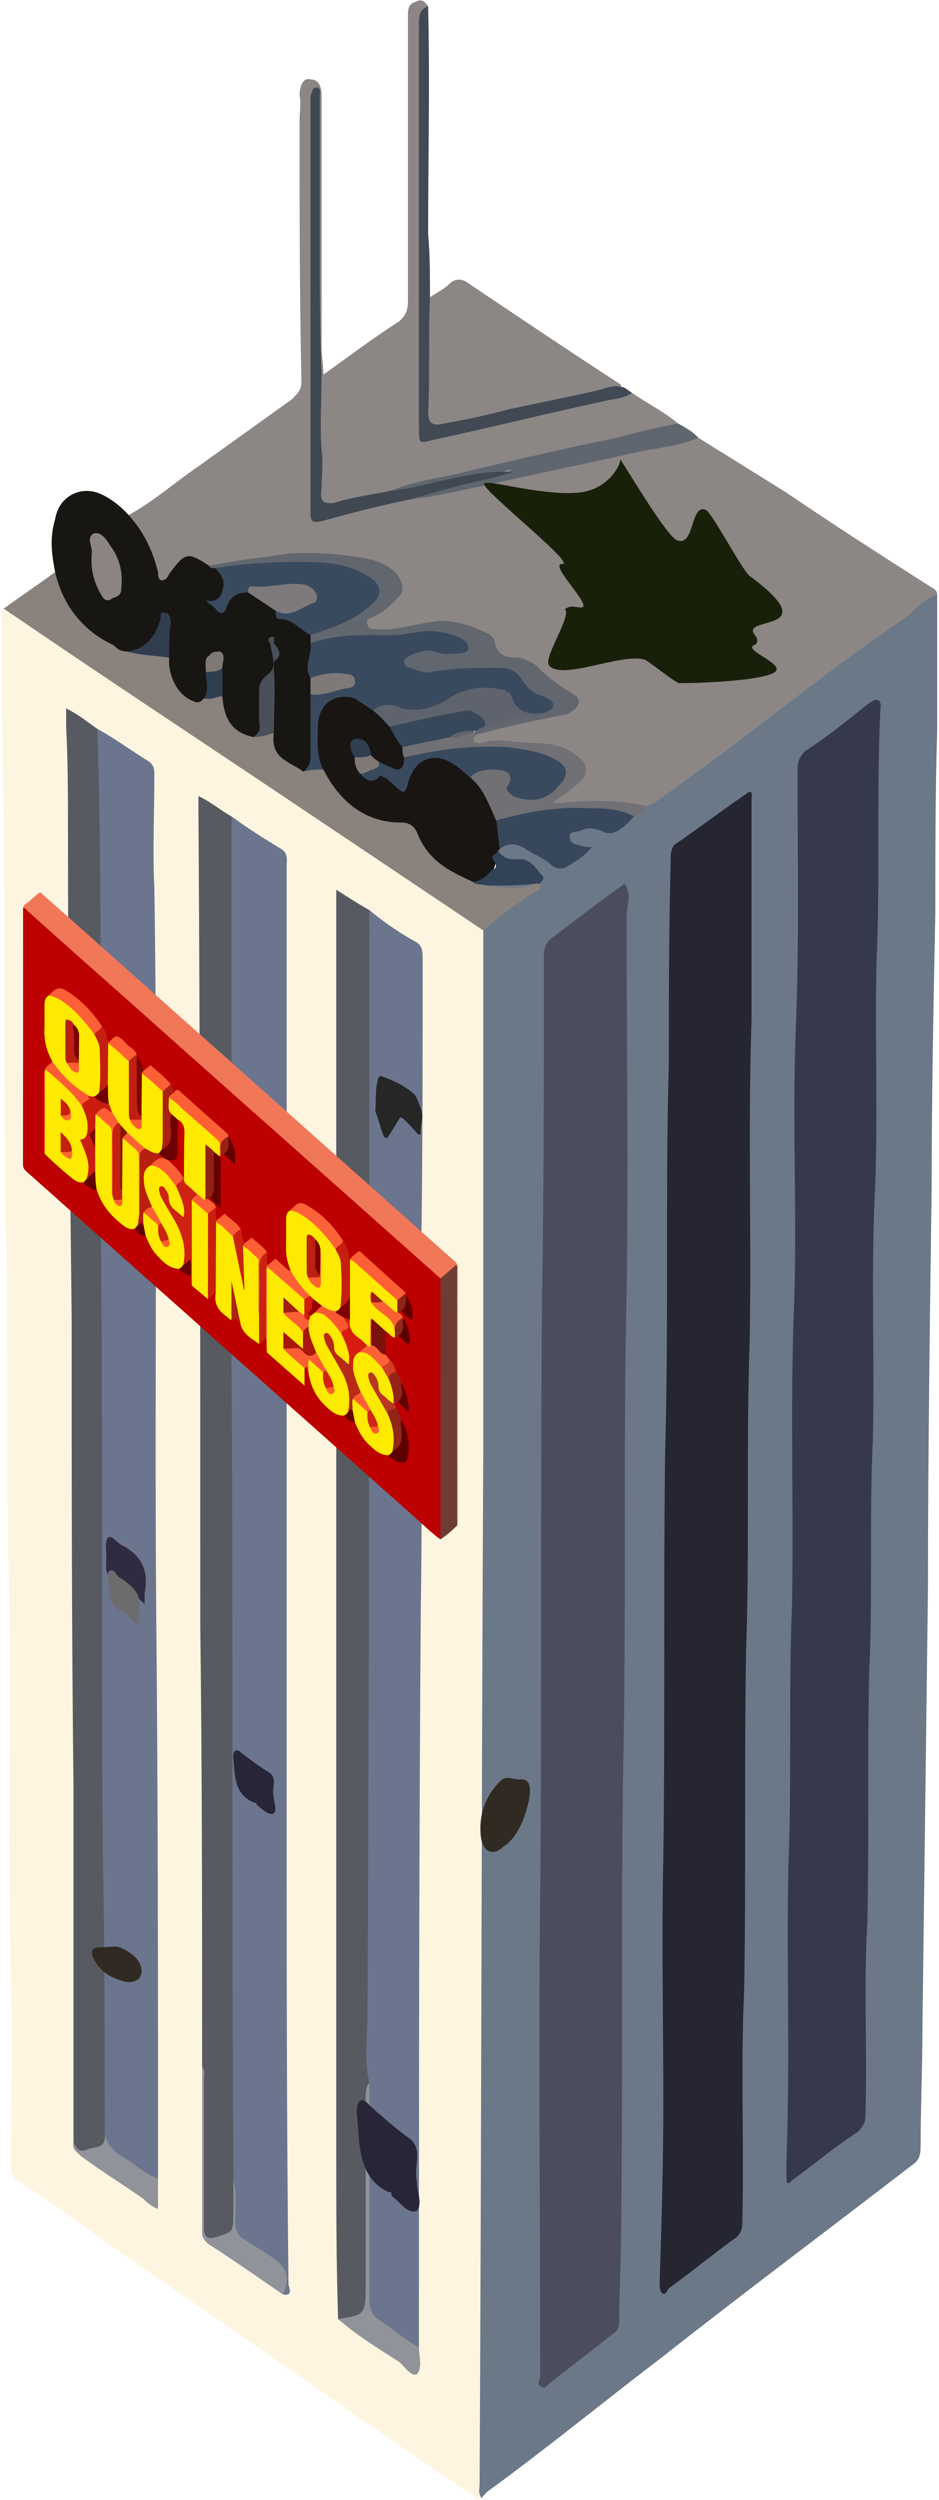 <svg version="1.1" xmlns="http://www.w3.org/2000/svg" xmlns:xlink="http://www.w3.org/1999/xlink" width="63.301" height="168.515" viewBox="0,0,63.301,168.515"><g transform="translate(-211.065,-34.629)"><g data-paper-data="{&quot;isPaintingLayer&quot;:true}" fill-rule="nonzero" stroke="none" stroke-linecap="butt" stroke-linejoin="miter" stroke-miterlimit="10" stroke-dasharray="" stroke-dashoffset="0" style="mix-blend-mode: normal"><path d="M211.065,34.629h63.301v168.515h-63.301z" fill="none" stroke-width="0.112"/><path d="M243.521,203.007v0c-0.248,0.274 -0.372,0 -0.496,-0.137c-2.725,-1.784 -5.451,-3.705 -8.052,-5.489c-5.698,-3.98 -11.273,-7.822 -16.847,-11.664c-1.858,-1.372 -3.716,-2.745 -5.698,-3.98c-0.496,-0.274 -0.619,-0.686 -0.619,-1.372c0,-4.117 0.124,-8.234 0,-12.351c-0.248,-8.645 0,-17.291 -0.124,-25.936c-0.248,-8.645 0,-17.291 -0.248,-25.799c-0.124,-8.92 0,-17.702 -0.124,-26.622c-0.124,-4.391 -0.124,-8.645 -0.124,-12.899c0,-0.412 -0.124,-0.823 0.124,-1.098c1.239,0.412 2.23,1.235 3.221,1.921c6.442,4.391 13.007,8.645 19.449,13.037c3.097,1.921 6.07,3.98 9.167,6.038c0.372,0.137 0.743,0.412 0.743,1.098c0.124,0.412 0.124,0.823 0.124,1.372c0,10.155 0,20.447 -0.124,30.739c-0.248,20.035 0,40.07 -0.124,60.106c0,3.98 -0.124,7.959 -0.124,11.939c0,0.274 0,0.686 -0.124,1.098z" fill="#fef5e0" stroke-width="0.112"/><path d="M243.521,203.007v0c-0.248,-0.412 -0.124,-0.549 -0.124,-0.961c0.124,-23.191 0.124,-46.383 0.248,-69.712c0,-11.664 0,-23.329 0,-34.993c0.124,-0.549 0.372,-0.686 0.743,-0.823c0.743,-0.549 1.487,-1.235 2.478,-1.784c0.248,-0.137 0.372,-0.274 0.496,-0.549c-0.124,-0.961 -0.496,-1.235 -1.239,-1.372c-0.619,-0.137 -1.239,0 -1.486,-0.823v-0.137c0.496,-0.686 1.115,-0.686 1.61,-0.412c0.619,0.274 1.239,0.549 1.61,0.961c0.743,0.549 1.239,0.686 1.982,0c0.248,-0.137 0.372,-0.274 0.619,-0.412c-0.496,-0.137 -1.115,-0.274 -1.115,-0.961c0.124,-0.823 0.743,-0.686 1.363,-0.686c0.124,-0.137 0.372,-0.137 0.496,0c0.991,0.412 1.734,0 2.478,-0.823c0.248,-0.137 0.619,-0.412 0.991,-0.686c4.955,-3.568 9.786,-7.273 14.865,-10.978c1.363,-0.961 2.601,-2.058 3.964,-2.882c0.124,-0.137 0.372,-0.412 0.743,-0.275c0,3.019 0,6.175 0,9.194c-0.124,3.98 -0.124,8.096 -0.124,12.213c-0.124,6.175 -0.248,12.488 -0.248,18.663c-0.124,8.92 -0.248,17.977 -0.248,26.897c-0.124,9.88 -0.248,19.623 -0.372,29.504c0,2.745 -0.124,5.489 -0.124,8.096c0,0.686 -0.124,0.961 -0.496,1.235c-5.698,4.391 -11.397,8.645 -16.971,13.037c-3.964,3.019 -7.804,6.175 -11.768,9.057c-0.124,0.137 -0.248,0.274 -0.372,0.412z" fill="#6b7888" stroke-width="0.112"/><path d="M274.242,74.699v0c-0.743,0.275 -1.363,0.823 -1.858,1.372c-2.601,1.784 -5.079,3.568 -7.556,5.489c-3.221,2.47 -6.442,4.94 -9.786,7.273c-0.248,0 -0.248,0.137 -0.372,0.137c-0.991,0.274 -1.734,-0.137 -2.725,-0.137c-0.867,0 -1.858,0 -2.725,0.137c-0.248,0.137 -0.619,0.137 -0.867,-0.275c-0.124,-0.412 0.372,-0.412 0.496,-0.686c0.372,-0.274 0.743,-0.412 0.991,-0.823c0.619,-0.412 0.619,-0.823 0,-1.372c-0.867,-0.686 -1.858,-0.961 -2.849,-0.961c-1.115,0 -2.23,-0.137 -3.468,0c-0.619,0.137 -0.743,-0.137 -0.496,-0.823c1.734,-0.549 3.468,-0.823 5.203,-1.235c0.496,0 1.239,-0.137 1.363,-0.823c0.124,-0.686 -0.619,-0.686 -1.115,-1.098c-0.248,-0.137 -0.619,-0.412 -0.991,-0.823c-0.372,-0.412 -0.991,-0.686 -1.61,-0.823c-0.743,0 -1.239,-0.412 -1.734,-1.235c-0.619,-1.098 -1.858,-1.098 -2.973,-1.235c-1.115,0 -2.23,0.274 -3.221,0.412c-0.619,0.137 -1.115,0 -1.61,0.137c-0.372,0 -0.619,-0.137 -0.619,-0.549c-0.124,-0.412 0,-0.686 0.372,-0.823c0.372,-0.274 0.867,-0.412 1.363,-0.823c0.619,-0.686 0.619,-1.372 -0.248,-1.921c-0.867,-0.686 -1.982,-0.823 -3.097,-0.961c-2.973,-0.412 -5.946,0.275 -8.795,0.686c-0.124,0 -0.124,0 -0.124,0c-1.61,-0.686 -1.61,-0.686 -2.478,0.686c-0.619,0.412 -0.991,0.412 -1.115,-0.274c-0.372,-1.372 -0.867,-2.47 -1.734,-3.568c0,-0.137 -0.124,-0.137 -0.124,-0.412c1.734,-0.961 3.097,-2.196 4.707,-3.293c2.106,-1.51 4.212,-3.019 6.318,-4.529c0.372,-0.412 0.619,-0.549 0.619,-1.235c-0.124,-5.763 -0.124,-11.664 -0.124,-17.565c0,-0.549 0.124,-1.098 0,-1.647c0,-0.686 0.248,-1.235 0.743,-1.098c0.496,0 0.743,0.412 0.743,1.098c0,5.626 0,11.253 0,17.016c0,0.549 0.124,1.235 0.124,1.784c-0.124,0.137 -0.248,0.137 -0.372,0c-0.124,-0.412 -0.124,-0.961 -0.124,-1.51c0,-5.352 0,-10.566 0,-15.918c0,-0.412 0,-0.823 0,-1.235c-0.248,0.412 -0.124,0.823 -0.124,1.235c0,8.508 0,17.016 0,25.662c0,0.137 0,0.412 0,0.549c0,0.686 0.248,0.823 0.743,0.686c1.239,-0.274 2.354,-0.686 3.469,-0.823c0.867,-0.274 1.61,-0.412 2.354,-0.549c1.115,0 1.982,-0.275 2.973,-0.412c3.592,-0.961 7.061,-1.509 10.529,-2.47c1.734,-0.274 3.221,-0.549 4.955,-0.961c0.248,0 0.496,0 0.867,0c1.982,1.235 3.964,2.47 5.946,3.705c3.221,2.196 6.442,4.254 9.662,6.312c0.248,0.137 0.496,0.274 0.496,0.549z" fill="#8c8685" stroke-width="0.112"/><path d="M219.736,69.348v0c0.991,1.098 1.61,2.333 1.982,3.842c0,0.137 0,0.549 0.248,0.549c0.248,0 0.372,-0.137 0.496,-0.412c1.115,-1.51 1.239,-1.51 2.725,-0.549c0.124,0.137 0.248,0 0.372,0.137c1.115,0.686 0.991,1.647 0,2.47c0.248,0.274 0.496,0.137 0.743,-0.137c0.372,-0.686 0.743,-0.961 1.487,-0.823c0.743,0.274 1.363,0.823 1.982,1.235c0.248,0.549 0.867,0.549 1.239,0.823c0.372,0.412 0.867,0.549 1.115,1.098c0,0.137 0,0.274 0,0.412c0,0.412 0.124,0.823 -0.124,1.235c-0.248,0.412 0.372,0.823 0.248,1.235c0,0.274 0,0.686 0,1.098c0,1.235 0,2.607 0,3.842c0,0.549 -0.124,1.098 -0.619,1.372c-1.363,-0.137 -2.354,-1.098 -2.354,-2.607c0,-2.058 0.124,-4.117 0.248,-6.038c0,0.823 0.124,1.784 -0.495,2.333c-0.248,0.274 -0.248,0.686 -0.248,0.961c0,0.686 0,1.372 0,1.921c0,0.549 0,0.961 -0.619,1.098c-1.487,-0.137 -2.23,-0.961 -2.23,-2.882c0,-0.549 0,-1.235 0,-1.784c0,-0.137 0,-0.274 0,-0.412c0,-0.274 0,-0.412 -0.372,-0.412c-0.248,0 -0.248,0.137 -0.372,0.412c0,0.275 0,0.549 0,0.686c0,0.686 0.124,1.235 -0.248,1.784c-0.372,0.274 -0.619,0.274 -0.991,0.137c-1.239,-0.686 -1.858,-1.51 -1.61,-3.019c0,-0.823 0,-1.647 -0.124,-2.607c-0.496,1.372 -1.239,2.333 -2.601,2.47c-2.106,-0.412 -4.46,-3.019 -4.831,-5.215c-0.124,-0.274 0,-0.274 0,-0.412c-0.248,-1.235 -0.372,-2.333 0,-3.568c0.248,-1.509 1.61,-2.196 2.849,-1.784c0.743,0.274 1.487,0.823 2.106,1.509z" fill="#181613" stroke-width="0.112"/><path d="M232.743,59.879v0c0,0 0,0 0.124,0c1.734,-1.235 3.345,-2.47 5.079,-3.568c0.496,-0.412 0.619,-0.823 0.619,-1.372c0,-6.312 0,-12.762 0,-19.212c0,-0.412 0,-0.823 0.495,-0.961c0.496,-0.274 0.619,0 0.867,0.275c-0.248,0.549 -0.372,1.098 -0.372,1.647c0,8.783 0,17.565 0,26.348c0,1.098 0.124,1.235 1.115,0.961c4.088,-1.098 8.052,-1.784 12.016,-2.882c0.372,0 0.619,0 0.991,0c0.991,0.686 2.106,1.235 3.097,2.058c-0.248,0.274 -0.495,0.274 -0.867,0.412c-3.84,0.823 -7.68,1.784 -11.644,2.607c-2.23,0.549 -4.583,1.098 -6.813,1.647c-1.239,0.412 -2.478,0.686 -3.84,0.823c-0.867,0.274 -1.239,-0.137 -1.115,-0.961c0.124,-2.333 -0.248,-4.666 -0.124,-6.999c0,-0.274 0.124,-0.549 0.372,-0.823z" fill="#8c8684" stroke-width="0.112"/><path d="M226.054,81.561v0c0.124,1.647 0.743,2.47 2.106,2.745c0.496,-0.137 0.867,-0.686 1.363,-0.275c-0.248,1.784 1.115,1.921 1.982,2.607c0.495,-0.137 0.743,-0.549 1.239,-0.275c0.248,0.137 0.372,0.412 0.619,0.686c1.239,1.647 2.725,2.882 4.707,2.745c0.619,0 0.991,0.274 1.239,0.823c0.743,1.784 2.106,2.607 3.592,3.294c0.372,0.137 0.743,0 0.991,0.137c1.115,0.274 2.23,0.137 3.345,0.137c0,0 0.124,0 0.248,0c0.124,0.412 -0.248,0.549 -0.372,0.549c-1.239,0.823 -2.354,1.647 -3.469,2.607c-4.707,-3.156 -9.415,-6.312 -14.122,-9.469c-5.946,-3.98 -11.768,-7.822 -17.59,-11.802c-0.248,-0.137 -0.372,-0.274 -0.619,-0.412c1.115,-0.823 2.354,-1.647 3.469,-2.47c0.496,2.196 1.858,3.98 3.964,4.94c0.248,0.274 0.495,0.412 0.867,0.412c0.743,0.137 1.363,-0.137 2.106,0c0.248,0.137 0.619,0 0.743,0.412c0,0.137 0,0.274 0,0.412c0.124,1.372 0.867,2.333 1.858,2.607c0.248,0 0.372,-0.137 0.496,-0.275c0.372,-0.137 0.867,-0.412 1.239,-0.137z" fill="#8a827d" stroke-width="0.112"/><path d="M240.052,54.664v0c0.372,-0.274 0.991,-0.549 1.363,-0.961c0.372,-0.274 0.619,-0.274 0.991,-0.137c3.469,2.333 6.937,4.666 10.53,6.999c0,0 0,0 0,0.137c-0.991,0.549 -2.23,0.686 -3.345,0.823c-2.725,0.686 -5.451,1.235 -8.176,1.784c-1.363,0.412 -1.734,0 -1.734,-1.51c0,-1.921 0,-3.98 0,-5.901c0,-0.412 0,-0.961 0.372,-1.235z" fill="#8c8785" stroke-width="0.112"/><path d="M240.052,54.664v0c-0.124,2.607 0,5.215 -0.124,7.822c0,0.823 0.496,0.823 1.115,0.686c1.486,-0.275 2.849,-0.549 4.336,-0.961c1.982,-0.412 3.964,-0.823 5.822,-1.235c0.619,-0.137 1.115,-0.412 1.734,-0.275c0.248,0 0.496,0.275 0.743,0.412c-0.619,0.412 -1.363,0.412 -1.858,0.549c-3.84,0.823 -7.68,1.784 -11.521,2.607c-0.991,0.274 -0.991,0.274 -0.991,-0.823c0,-8.92 0,-17.977 0,-27.034c0,-0.686 0,-1.098 0.619,-1.372c0.124,5.215 0,10.155 0,15.369c0.124,1.372 0.124,2.745 0.124,4.254z" fill="#404954" stroke-width="0.112"/><path d="M237.451,67.701v0c1.61,-0.686 3.221,-0.823 4.831,-1.235c3.468,-0.823 6.937,-1.647 10.406,-2.333c1.363,-0.412 2.725,-0.686 4.088,-0.961c0.496,0.274 0.991,0.549 1.363,0.961c-1.239,0.549 -2.725,0.686 -4.088,0.961c-3.592,0.823 -7.061,1.51 -10.653,2.333c-1.487,0.274 -2.973,0.686 -4.46,0.823c0.124,-0.549 0.619,-0.549 0.991,-0.549c1.858,-0.549 3.716,-0.961 5.574,-1.372c0,0 -0.124,-0.137 0,-0.137c0,0.137 0,0.137 -0.124,0.137c-1.858,0.549 -3.84,0.823 -5.822,1.235c-0.372,0.137 -0.867,0.275 -1.239,0.275c-0.248,0 -0.496,0.137 -0.867,-0.137z" fill="#606670" stroke-width="0.112"/><path d="M226.673,89.657v0c1.115,0.823 2.23,1.51 3.345,2.196c0.496,0.274 0.372,0.823 0.372,1.098c0,9.194 0,18.388 0,27.72c0,11.802 0,23.878 0,35.816c0,10.704 0,21.408 0.124,32.111c0,0.137 0.372,0.823 -0.372,0.686c0.248,-1.372 -0.496,-2.196 -1.61,-2.745c0,0 -0.124,-0.137 -0.248,-0.137c-1.115,-0.549 -1.734,-1.509 -1.61,-3.019c0.124,-0.686 0.124,-1.372 -0.124,-2.058c-0.124,-0.686 0,-1.235 0,-1.784c0,-16.056 0.124,-32.111 -0.124,-48.03c-0.124,-13.311 0,-26.759 -0.124,-40.07c0,-0.686 -0.124,-1.235 0.372,-1.784z" fill="#6b758d" stroke-width="0.112"/><path d="M217.63,83.757v0c1.239,0.686 2.354,1.51 3.469,2.196c0.372,0.274 0.372,0.549 0.372,0.961c0,2.607 -0.124,5.077 0,7.547c0.248,16.193 0,32.386 0.124,48.716c0.124,12.488 0.124,24.975 0.124,37.463c0,0.274 0,0.549 0,0.823c0,0.137 -0.124,0.137 -0.124,0.137c-1.239,-0.412 -1.982,-1.235 -2.973,-1.921c-0.496,-0.412 -0.496,-0.961 -0.619,-1.509c-0.124,-0.549 -0.124,-1.098 -0.124,-1.647c0,-4.529 0.124,-8.92 0,-13.586c-0.248,-12.899 0.124,-25.936 -0.124,-38.835c-0.248,-11.527 -0.124,-23.054 -0.124,-34.444c0,-1.647 -0.372,-3.156 -0.248,-4.529c0,-0.549 0,-0.961 0.248,-1.372z" fill="#6b758d" stroke-width="0.112"/><path d="M235.964,95.97v0c0.991,0.823 1.982,1.509 3.221,2.196c0.372,0.275 0.372,0.686 0.372,1.098c0,7.273 0,14.409 -0.124,21.682c0,7.273 0.124,14.546 0,21.956c-0.124,16.467 -0.124,32.797 -0.124,49.265c0,0.274 0,0.549 0,0.686c-0.372,0.137 -0.619,-0.137 -0.743,-0.137c-0.743,-0.549 -1.363,-0.961 -1.982,-1.372c-0.619,-0.549 -0.867,-1.098 -0.867,-2.058c0,-4.391 0,-8.645 0,-13.174c0,-0.412 0,-0.823 -0.124,-1.235c-0.124,-0.961 -0.248,-2.058 0,-3.293c0.124,-0.549 0,-1.098 0,-1.647c0,-24.015 0,-48.03 0,-72.044c0,-0.549 -0.124,-1.235 0.372,-1.921z" fill="#6b758d" stroke-width="0.112"/><path d="M217.63,83.757v0c0.372,11.802 0.124,23.603 0.248,35.267c0.124,13.723 0,27.171 0.124,40.757c0.124,6.312 0.124,12.488 0.124,18.663c0.124,0.823 0,1.098 -0.867,1.235c-0.619,0.137 -1.115,0.137 -1.239,-0.686c0,-7.959 0,-15.918 0,-23.878c-0.124,-10.567 -0.124,-21.133 -0.124,-31.7c-0.124,-10.841 -0.248,-21.682 -0.248,-32.523c0,-2.47 0,-4.94 -0.124,-7.273c0,-0.412 0,-0.823 0,-1.235c0.867,0.412 1.487,0.961 2.106,1.372z" fill="#585a61" stroke-width="0.112"/><path d="M226.673,89.657v0c0,6.587 0,13.174 0,19.761c0,5.764 0,11.527 0,17.291c0.124,17.977 0,36.091 0.124,54.068c0,0.274 0,0.549 0,0.823c0.124,0.961 0,1.921 0,3.019c0,0.686 -0.496,0.961 -1.486,0.961c-0.619,0 -0.496,-0.412 -0.496,-0.823c0,-3.293 0,-6.587 0,-9.88c0,-0.274 0,-0.549 -0.124,-0.961c0,-9.88 0,-19.761 -0.124,-29.641c0,-18.251 0,-36.502 -0.124,-54.891c0,-0.274 0,-0.686 0,-1.098c0.867,0.412 1.486,0.961 2.23,1.372z" fill="#585a61" stroke-width="0.112"/><path d="M235.964,95.97v0c0,24.975 0,49.814 -0.124,74.514c0,1.51 -0.248,3.019 0.124,4.529c-0.248,0.274 -0.124,0.686 -0.124,0.961c0,4.529 0,9.057 0,13.448c0,1.372 -0.248,1.647 -1.486,1.647c-0.248,0 -0.372,0 -0.496,-0.137c-0.124,-3.705 -0.124,-7.41 -0.124,-11.115c0,-27.994 0,-56.126 0,-84.12c0,-0.274 0,-0.549 0,-1.098c0.867,0.549 1.487,0.961 2.23,1.372z" fill="#585a61" stroke-width="0.112"/><path d="M224.691,173.915v0c0.248,0.412 0.124,0.549 0.124,0.961c0,3.294 0,6.587 0,9.88c0,0.549 0.124,0.823 0.743,0.686c1.239,-0.412 1.239,-0.274 1.239,-1.784c0,-0.686 0,-1.372 0,-2.058c0.248,0.823 0.124,1.921 0.124,2.745c0,0.549 0.124,0.961 0.619,1.235c0.619,0.412 1.363,0.823 2.106,1.372c0.743,0.549 0.991,1.235 0.496,2.333c-1.61,-1.098 -3.345,-2.333 -5.079,-3.431c-0.248,-0.274 -0.372,-0.412 -0.372,-0.686c0,-3.705 0,-7.548 0,-11.253z" fill="#91939a" stroke-width="0.112"/><path d="M233.858,190.931v0c1.858,-0.274 1.858,-0.274 1.858,-2.47c0,-4.117 0,-8.371 0,-12.488c0,-0.274 0,-0.686 0.248,-0.961c0,4.803 0,9.606 0,14.409c0,0.823 0.124,1.235 0.743,1.647c0.867,0.549 1.61,1.235 2.601,1.784c0,0.549 0.248,1.372 -0.124,1.784c-0.372,0.274 -0.867,-0.549 -1.239,-0.823c-1.486,-0.961 -2.849,-1.784 -4.088,-2.882z" fill="#91939a" stroke-width="0.112"/><path d="M216.02,178.992v0c0.248,0.549 0.372,0.686 0.867,0.549c0.496,-0.274 1.363,0 1.239,-1.098c0.248,1.235 1.239,1.509 1.982,2.058c0.496,0.412 1.115,0.823 1.61,0.961c0,0.686 0,1.372 0,2.058c-0.372,-0.137 -0.743,-0.412 -0.991,-0.686c-1.363,-0.961 -2.725,-1.784 -4.212,-2.882c-0.248,-0.274 -0.619,-0.412 -0.496,-0.961z" fill="#91939a" stroke-width="0.112"/><path d="M253.183,94.186v0c0.496,0.823 0.124,1.509 0.124,2.196c0,8.508 0.124,17.016 0,25.524c-0.248,10.978 0,21.956 -0.248,32.797c-0.124,10.155 0,20.31 -0.124,30.464c0,1.921 -0.124,3.842 -0.124,5.901c0,0.412 -0.124,0.686 -0.372,0.823c-1.363,1.098 -2.849,2.196 -4.212,3.293c-0.248,0.137 -0.372,0.549 -0.743,0.274c-0.248,-0.137 0,-0.412 0,-0.686c0,-10.978 -0.124,-21.819 0,-32.797c0.124,-13.311 0,-26.622 0.124,-39.933c0.124,-7.685 0.124,-15.37 0.124,-23.054c0,-0.412 0.124,-0.823 0.496,-1.098c1.61,-1.235 3.221,-2.47 4.955,-3.705z" fill="#4b4d5d" stroke-width="0.112"/><path d="M261.73,96.656v0c0,2.196 0,4.391 0,6.724c-0.248,7.136 0,14.409 -0.124,21.545c-0.248,7.136 0,14.134 -0.248,21.133c-0.124,7.547 0,15.095 -0.124,22.643c-0.248,5.215 0,10.429 -0.124,15.644c0,0.549 -0.124,0.961 -0.619,1.235c-1.486,1.098 -2.849,2.196 -4.336,3.293c-0.124,0.137 -0.248,0.549 -0.496,0.274c-0.124,-0.137 -0.124,-0.412 -0.124,-0.686c0.124,-3.98 0.248,-7.959 0.248,-12.076c0,-5.489 -0.124,-11.115 0,-16.605c0.124,-9.194 0,-18.251 0.124,-27.446c0.248,-8.645 0,-17.428 0.248,-26.073c0,-4.529 0,-9.057 0.124,-13.586c0,-0.412 0,-0.823 0.248,-1.098c1.61,-1.098 3.221,-2.333 4.831,-3.431c0.496,-0.412 0.372,0.137 0.372,0.412c0,2.607 0,5.352 0,8.096z" fill="#252631" stroke-width="0.112"/><path d="M264.084,180.227v0c0.248,-6.724 0,-13.174 0.124,-19.624c0.248,-5.901 0,-11.802 0.248,-17.702c0.124,-6.587 -0.124,-13.311 0.124,-19.898c0.248,-6.312 -0.124,-12.488 0.124,-18.8c0.248,-5.901 0.124,-11.802 0.124,-17.702c0,-0.549 0.124,-0.823 0.496,-1.235c1.486,-0.961 2.849,-2.058 4.212,-3.156c0.248,-0.137 0.495,-0.412 0.743,-0.274c0.248,0.137 0.124,0.549 0.124,0.823c-0.248,5.626 0,11.253 -0.248,16.879c-0.124,5.352 0.124,10.567 -0.124,15.781c-0.248,5.489 0,10.978 -0.124,16.33c-0.248,5.215 0,10.566 -0.248,15.781c-0.124,5.626 0,11.115 -0.124,16.742c-0.248,4.254 0,8.645 -0.124,13.037c0,0.412 -0.124,0.686 -0.496,1.098c-1.486,0.961 -2.973,2.196 -4.46,3.293c-0.248,0.274 -0.372,0.274 -0.372,-0.137c0,-0.412 0,-0.961 0,-1.235z" fill="#36394c" stroke-width="0.112"/><path d="M242.901,94.049v0c-1.486,-0.686 -2.973,-1.372 -3.716,-3.294c-0.248,-0.549 -0.619,-0.686 -1.115,-0.686c-2.354,0 -4.088,-1.372 -5.203,-3.568c-0.372,-0.137 -0.495,-0.549 -0.495,-0.823c-0.248,-0.961 -0.248,-1.784 0,-2.745c0.124,-0.961 1.363,-1.784 2.354,-1.51c0.496,0.137 0.991,0.412 1.486,0.823c0.496,0.274 0.867,0.823 1.239,1.235c0.372,0.412 0.619,0.961 0.867,1.647c0,0.137 0.124,0.412 0.248,0.686c-0.124,0.823 -0.619,0.961 -1.115,0.686c-0.372,0 -0.619,-0.137 -0.867,-0.412c-0.248,0 -0.495,-0.137 -0.619,-0.412c0,-0.137 -0.124,-0.137 -0.124,-0.412c-0.124,-0.137 -0.248,-0.686 -0.743,-0.549c-0.372,0.137 -0.124,0.549 0,0.961c0,0.412 0.248,0.686 0.496,1.098c0.124,0.137 0.372,0.274 0.619,0.274c0.619,-0.549 1.115,0 1.61,0.412c0.248,0.137 0.372,0.137 0.619,-0.274c1.115,-2.333 2.725,-1.921 3.84,-0.823c0.248,0.137 0.495,0.412 0.619,0.412c0.991,0.823 1.486,1.921 1.858,3.156c0.124,0.686 0.248,1.372 0,1.921c-0.124,0.137 -0.124,0.137 -0.124,0.137c-0.248,1.647 -0.619,2.196 -1.734,2.058z" fill="#181513" stroke-width="0.112"/><path d="M244.512,89.932v0c-0.496,-1.098 -0.867,-2.196 -1.734,-2.882c-0.248,-0.549 0.124,-0.686 0.372,-0.686c0.619,-0.274 1.239,-0.274 1.858,0c0.372,0.137 0.743,0.412 0.619,0.961c-0.124,0.549 0.124,0.686 0.496,0.686c0.991,0.412 1.734,0.137 2.478,-0.549c0.496,-0.412 0.496,-0.961 -0.248,-1.372c-0.743,-0.549 -1.61,-0.823 -2.601,-0.823c-2.23,0 -4.336,-0.137 -6.565,0.549c-0.248,0.137 -0.619,0.137 -0.867,-0.137c-0.124,-0.137 -0.124,-0.412 -0.124,-0.686c0.991,-0.686 2.106,-0.686 3.221,-0.961c0.495,0.137 0.991,-0.137 1.486,0c0.124,0 0.124,0 0.248,0.137c-0.372,0.549 0,0.549 0.372,0.549c1.115,-0.412 2.354,0 3.592,0c0.867,0 1.858,0.137 2.601,0.686c1.115,0.686 1.115,1.51 0.124,2.196c-0.496,0.412 -0.867,0.686 -1.486,1.098c0.372,0.137 0.743,0 1.115,0c1.734,-0.137 3.469,-0.137 5.203,0.275c-0.248,0.412 -0.619,0.549 -0.867,0.686c-0.496,0 -0.991,0 -1.487,-0.137c-2.23,-0.549 -4.583,0 -6.813,0.412c-0.372,0 -0.743,0.137 -0.991,0z" fill="#707075" stroke-width="0.112"/><path d="M244.512,89.932v0c1.982,-0.549 4.088,-0.961 6.07,-0.823c1.115,0 2.23,0 3.221,0.549c-0.124,0.137 -0.248,0.274 -0.372,0.412c-0.619,0.549 -1.115,0.961 -1.858,0.549c-0.372,-0.137 -0.867,-0.274 -1.363,0c-0.372,0.137 -0.743,0 -0.743,0.412c0,0.412 0.372,0.549 0.619,0.549c0.248,0.137 0.619,0.137 0.867,0.137c-0.496,0.686 -1.115,0.961 -1.734,1.372c-0.248,0.137 -0.743,0.137 -1.115,-0.274c-0.495,-0.412 -0.991,-0.549 -1.61,-0.961c-0.619,-0.412 -1.239,-0.412 -1.734,0c-0.124,-0.686 -0.124,-1.235 -0.248,-1.921z" fill="#37485c" stroke-width="0.112"/><path d="M242.901,94.049v0c0.619,0 0.991,-0.412 1.363,-0.823c0.124,0 0.372,-0.137 0.124,-0.549c-0.372,-0.412 0.124,-0.412 0.248,-0.686c0.496,0.686 1.115,0.549 1.61,0.549c0.743,0.137 0.991,0.686 1.363,1.098c0.248,0.274 -0.124,0.412 -0.124,0.549c-0.124,0 -0.124,0 -0.248,0c-1.115,0.137 -2.23,0.137 -3.345,0.137c-0.372,-0.137 -0.743,0 -0.991,-0.274z" fill="#334357" stroke-width="0.112"/><path d="M225.559,72.916v0c-0.248,0 -0.372,0 -0.372,-0.137c1.734,-0.412 3.592,-0.549 5.203,-0.823c1.734,-0.137 3.469,0 5.079,0.274c0.867,0.137 1.734,0.412 2.354,1.098c0.496,0.686 0.496,1.235 0,1.647c-0.495,0.549 -0.991,0.961 -1.61,1.235c-0.248,0.137 -0.496,0.137 -0.372,0.549c0.124,0.274 0.248,0.274 0.619,0.274c1.363,0.137 2.725,-0.412 4.212,-0.549c1.115,0 2.106,0.274 3.221,0.823c0.124,0 0.372,0.274 0.495,0.412c0.124,1.235 0.991,1.235 1.734,1.235c0.372,0.137 0.743,0.274 1.115,0.549c0.743,0.823 1.61,1.372 2.478,1.921c0.495,0.274 0.495,0.686 0,1.098c-0.248,0.137 -0.372,0.274 -0.619,0.274c-1.982,0.412 -4.088,0.823 -5.946,1.372l-0.124,-0.137c0,0 0,-0.137 0.124,-0.137l0.124,-0.137c1.363,-0.823 2.973,-0.961 4.46,-1.372c0.372,-0.274 0.124,-0.412 -0.124,-0.549c-0.619,-0.275 -1.115,-0.686 -1.487,-1.098c-0.372,-0.686 -1.115,-0.823 -1.734,-0.823c-1.363,0 -2.725,0 -3.964,0.137c-0.619,0.137 -1.115,0 -1.734,-0.137c-0.124,0 -0.372,-0.274 -0.496,-0.686c0,-0.274 0.248,-0.412 0.496,-0.686c0.619,-0.137 1.115,-0.412 1.734,-0.137c0.372,0 0.991,0.137 1.363,0c0.124,0 0.372,0 0.372,-0.274c0,-0.137 -0.124,-0.137 -0.248,-0.274c-0.619,-0.274 -1.239,-0.549 -1.858,-0.412c-2.478,0.412 -5.079,-0.137 -7.556,0.686c-0.124,0 -0.372,0 -0.496,-0.137c0,-0.274 0,-0.412 0,-0.549c0.372,-0.549 0.867,-0.549 1.239,-0.686c0.991,-0.412 1.858,-0.823 2.725,-1.509c0.496,-0.549 0.496,-0.823 0,-1.372c-0.867,-0.686 -1.858,-0.823 -2.725,-0.961c-1.858,-0.412 -3.592,-0.137 -5.45,0c-0.743,0 -1.487,0.274 -2.23,0z" fill="#62666e" stroke-width="0.112"/><path d="M237.451,67.701v0c1.487,-0.137 2.725,-0.549 4.088,-0.823c1.363,-0.274 2.725,-0.549 4.088,-0.412c-0.619,0.137 -1.363,0.412 -2.106,0.549c-1.363,0.274 -2.725,0.686 -4.212,1.098c-0.124,0 -0.124,0 -0.372,0.137c-2.106,0.412 -4.212,0.961 -6.194,1.509c-0.619,0.137 -0.743,0 -0.743,-0.549c0,-9.331 0,-18.526 0,-27.72c0,-0.274 0,-0.274 0,-0.412c0.124,-0.274 0.124,-0.549 0.372,-0.549c0.372,0 0.248,0.412 0.248,0.549c0,3.156 0,6.175 0,9.194c0,3.293 0,6.45 0.124,9.606c0,1.647 -0.124,3.431 0,5.077c0.124,0.823 0,1.784 0,2.607c-0.124,0.686 0,1.098 0.867,0.961c1.239,-0.412 2.601,-0.549 3.84,-0.823z" fill="#404852" stroke-width="0.112"/><path d="M232,77.993v0c1.858,-0.686 3.716,-0.549 5.574,-0.549c0.743,0 1.61,-0.274 2.354,-0.274c0.743,0 1.61,0.137 2.354,0.549c0.124,0.137 0.372,0.274 0.372,0.686c-0.124,0.137 -0.372,0.274 -0.619,0.274c-0.496,0 -1.115,0.137 -1.61,-0.137c-0.619,-0.137 -1.115,0 -1.734,0.274c-0.124,0.137 -0.372,0.137 -0.372,0.412c0,0.275 0.248,0.412 0.372,0.412c0.496,0.137 0.991,0.412 1.487,0.274c1.486,-0.274 2.973,-0.274 4.583,-0.274c0.619,0 1.239,0.274 1.486,0.823c0.496,0.686 0.867,0.961 1.486,1.098c0.248,0.137 0.619,0.275 0.619,0.549c0,0.412 -0.372,0.412 -0.496,0.549c-0.991,0.137 -1.982,0.274 -2.478,-0.961c-0.372,-0.549 -1.239,-0.412 -1.858,-0.549c-0.619,0 -1.115,0.137 -1.611,0.412c-1.239,0.961 -2.725,1.372 -4.336,0.961c-0.372,-0.137 -0.867,0 -1.363,0c-0.372,-0.274 -0.867,-0.549 -1.239,-0.823c-1.363,-0.412 -2.478,0.412 -2.478,1.921c0,0.961 -0.124,1.921 0.372,2.882c-0.495,0 -0.867,0 -1.363,0.137c0.372,-0.275 0.495,-0.549 0.495,-1.098c0,-1.372 0,-2.745 0,-4.117c0.496,-0.412 1.115,-0.274 1.734,-0.549c0.248,0 0.619,0 0.991,-0.274c-0.372,-0.549 -0.743,-0.274 -1.115,-0.412c-0.496,0 -0.991,0.274 -1.611,0.137c-0.495,-0.823 0.124,-1.51 0,-2.333z" fill="#3a4a5e" stroke-width="0.112"/><path d="M225.559,72.916v0c1.734,-0.274 3.592,-0.412 5.451,-0.412c1.734,0 3.468,0 5.079,1.098c0.743,0.549 0.743,1.235 0,1.784c-1.115,1.098 -2.601,1.509 -4.088,2.058c-0.743,-0.412 -1.239,-1.098 -2.106,-1.098c-0.248,0 -0.248,-0.274 -0.248,-0.549c0.743,-0.137 1.363,-0.274 1.982,-0.549c0.124,0 0.496,-0.137 0.496,-0.412c0,-0.275 -0.372,-0.412 -0.619,-0.412c-0.248,-0.274 -0.619,-0.274 -0.867,-0.137c-0.991,0.137 -1.858,0.137 -2.849,0.274c-0.743,0 -1.239,0.275 -1.487,1.098c-0.124,0.274 -0.248,0.412 -0.619,0.137c-0.124,-0.274 -0.496,-0.412 -0.743,-0.686c0.619,0.137 0.991,-0.137 1.115,-0.686c0.248,-0.686 -0.124,-1.098 -0.496,-1.509z" fill="#3a4a5e" stroke-width="0.112"/><path d="M217.259,71.818v0c0,-0.412 -0.372,-0.961 0.124,-1.235c0.496,-0.137 0.867,0.412 1.115,0.823c0.619,0.823 0.867,1.784 0.743,2.882c0,0.549 -0.372,0.549 -0.619,0.686c-0.372,0.274 -0.619,0 -0.743,-0.275c-0.496,-0.823 -0.743,-1.784 -0.619,-2.882z" fill="#8b8481" stroke-width="0.112"/><path d="M227.788,74.562v0c0,-0.137 0,-0.412 0.248,-0.412c1.115,0.137 2.23,-0.274 3.345,-0.137c0.248,0 0.619,0.137 0.867,0.412c0.248,0.274 0.248,0.686 0,0.823c-0.867,0.274 -1.61,1.098 -2.601,0.549c-0.619,-0.412 -1.239,-0.823 -1.858,-1.235z" fill="#7e7a7b" stroke-width="0.112"/><path d="M229.523,84.031v0c-0.372,0.137 -0.867,0.275 -1.363,0.275c0.372,-0.275 0.496,-0.549 0.372,-0.961c0,-0.686 0,-1.372 0,-2.058c0,-0.549 0.124,-0.823 0.619,-1.235c0.619,-0.412 0.248,-1.235 0.124,-2.058c0,0 -0.248,-0.274 0,-0.412c0.372,-0.137 0.248,0.137 0.248,0.412c0.372,0.412 0.619,0.823 0,1.235c0,0.137 0,0.412 0,0.549c0.124,1.372 0,2.882 0,4.254z" fill="#49505a" stroke-width="0.112"/><path d="M222.462,78.954v0c-0.867,-0.137 -1.858,-0.137 -2.849,-0.412c1.115,-0.137 1.858,-0.823 2.23,-2.058c0.124,-0.137 -0.124,-0.686 0.372,-0.549c0.248,0 0.372,0.412 0.372,0.686c-0.124,0.686 -0.124,1.51 -0.124,2.333z" fill="#303e50" stroke-width="0.112"/><path d="M232,80.326v0c0.743,-0.274 1.611,-0.412 2.354,-0.274c0.372,0 0.619,0.137 0.619,0.412c0.124,0.412 -0.248,0.549 -0.496,0.549c-0.867,0.137 -1.61,0.549 -2.478,0.412c0,-0.274 0,-0.686 0,-1.098z" fill="#7f7a78" stroke-width="0.112"/><path d="M226.054,81.561v0c-0.372,0 -0.743,0.275 -1.239,0.137c0.372,-0.549 0.124,-1.235 0.124,-1.784c0.372,-0.274 0.743,-0.549 1.115,-0.274c0,0.686 0,1.235 0,1.921z" fill="#2f3e4f" stroke-width="0.112"/><path d="M226.054,79.64v0c-0.248,0.274 -0.743,0.274 -1.115,0.274c0,-0.412 -0.124,-0.961 0.248,-1.098c0.124,-0.274 0.496,-0.274 0.743,-0.274c0.372,0.274 0.124,0.686 0.124,1.098z" fill="#7f7975" stroke-width="0.112"/><path d="M243.892,94.323v0c1.115,0 2.23,0 3.345,-0.137c-1.115,0.412 -2.23,0.274 -3.345,0.137z" fill="#6b7888" stroke-width="0.112"/><path d="M238.318,85.678v0c2.354,-0.549 4.583,-0.823 6.937,-0.686c1.115,0.137 2.23,0.274 3.221,0.823c0.867,0.412 0.991,1.098 0.248,1.784c-0.867,1.098 -1.982,1.098 -3.097,0.686c-0.248,-0.274 -0.619,-0.412 -0.248,-0.823c0.124,-0.274 0.124,-0.412 0,-0.686c-0.372,-0.412 -2.23,-0.412 -2.601,0.274c-0.495,-0.412 -0.743,-0.686 -1.239,-0.961c-1.239,-0.823 -2.601,-0.274 -2.973,1.372c-0.248,0.823 -0.372,0.549 -0.743,0.274c-0.248,-0.274 -0.495,-0.412 -0.743,-0.686c-0.248,0 -0.372,-0.274 -0.496,0c-0.495,0.412 -0.867,0.137 -1.239,-0.274c0.248,-0.412 0.991,-0.412 1.239,-0.823c0.248,0.137 0.496,0.274 0.867,0.412c0.496,0.275 0.867,0.137 0.867,-0.686z" fill="#394a5e" stroke-width="0.112"/><path d="M236.212,82.522v0c0.619,-0.549 1.363,-0.412 1.982,-0.137c1.239,0.274 2.354,-0.137 3.345,-0.823c1.239,-0.686 2.354,-0.686 3.592,-0.412c0.124,0.137 0.248,0.137 0.372,0.274c0.372,1.372 1.363,1.372 2.354,1.235c-0.619,0.412 -1.115,0.274 -1.734,0.274c-0.991,0.274 -1.858,0.686 -2.849,0.961c0.248,-0.823 -0.124,-1.098 -0.991,-1.098c-1.239,0.137 -2.354,0.549 -3.716,0.686c-0.372,0.137 -0.743,0.274 -1.239,0.137c-0.372,-0.412 -0.743,-0.823 -1.115,-1.098z" fill="#5f636d" stroke-width="0.112"/><path d="M237.327,83.619v0c1.734,-0.412 3.468,-0.823 5.203,-1.098c0.124,0 0.372,0 0.496,0.137c0.248,0.137 0.619,0.274 0.743,0.686c0.124,0.412 -0.496,0.274 -0.496,0.549c-0.124,0 -0.124,0 -0.248,0c-0.496,0.137 -1.115,0.137 -1.61,0.412c-1.115,0.274 -2.106,0.412 -3.221,0.686c-0.372,-0.412 -0.619,-0.961 -0.867,-1.372z" fill="#37485b" stroke-width="0.112"/><path d="M234.973,85.678v0c-0.248,-0.412 -0.496,-1.098 0,-1.235c0.743,-0.137 0.991,0.412 1.115,1.098c-0.372,0.412 -0.743,0.549 -1.115,0.137z" fill="#303f50" stroke-width="0.112"/><path d="M234.973,85.678v0c0.372,0 0.743,0 1.115,-0.137c0.124,0.137 0.248,0.274 0.495,0.412c0.124,0.412 -0.124,0.412 -0.372,0.549c-0.248,0 -0.496,0.274 -0.867,0.274c-0.248,-0.274 -0.372,-0.549 -0.372,-1.098z" fill="#7f7875" stroke-width="0.112"/><path d="M241.415,84.305v0c0.495,-0.412 1.115,-0.412 1.61,-0.412c0,0.137 0,0.137 0,0.137c-0.496,0 -1.115,0.412 -1.61,0.275z" fill="#5f636d" stroke-width="0.112"/><g stroke-width="1"><path d="M240.757,138.385c-0.537,-0.374 -1.005,-0.842 -1.496,-1.279c-5.648,-5.024 -11.293,-10.051 -16.937,-15.081c-3.161,-2.815 -6.324,-5.629 -9.487,-8.442c-0.142,-0.126 -0.223,-0.248 -0.223,-0.464c0.006,-5.712 0.008,-11.424 0.005,-17.136c0,-0.059 0.005,-0.117 0.007,-0.176c0.127,-0.096 0.201,0.02 0.278,0.09c1.984,1.798 3.998,3.557 5.991,5.343c1.618,1.45 3.239,2.895 4.865,4.335c2.418,2.15 4.835,4.302 7.251,6.454c1.72,1.538 3.449,3.063 5.17,4.599c1.479,1.32 2.957,2.641 4.447,3.945c0.117,0.088 0.199,0.222 0.227,0.374c0.02,0.175 0.027,0.351 0.021,0.527c0,5.412 0,10.824 -0.001,16.237c-0,0.23 0.042,0.474 -0.118,0.673z" fill="#bd0000"/><path d="M240.759,120.801c-2.498,-2.223 -4.995,-4.446 -7.493,-6.669c-2.207,-1.962 -4.414,-3.922 -6.623,-5.881c-1.888,-1.679 -3.775,-3.361 -5.66,-5.044c-1.52,-1.353 -3.042,-2.703 -4.565,-4.052c-1.178,-1.049 -2.354,-2.101 -3.527,-3.155c-0.082,-0.073 -0.147,-0.177 -0.265,-0.192c0.075,-0.258 0.315,-0.33 0.478,-0.487c0.202,-0.194 0.424,-0.363 0.662,-0.563c0.603,0.535 1.204,1.068 1.804,1.601c3.613,3.216 7.225,6.432 10.838,9.649c4.331,3.857 8.662,7.715 12.992,11.574c0.769,0.685 1.536,1.374 2.311,2.051c0.141,0.108 0.22,0.287 0.211,0.474c-0.004,5.689 -0.006,11.377 -0.004,17.066c-0.005,0.092 -0.014,0.184 -0.029,0.274c-0.16,-0.157 -0.115,-0.369 -0.115,-0.561c-0.004,-1.581 -0.002,-3.162 -0.002,-4.743c-0,-3.841 -0.001,-7.682 -0.002,-11.523c-0,-0.147 0.041,-0.303 -0.054,-0.45c-0.354,0.153 -0.568,0.551 -0.957,0.631z" fill="#f07859"/><path d="M240.759,120.801c0.351,-0.303 0.703,-0.605 1.065,-0.917c0.081,0.161 0.049,0.29 0.049,0.413c0.002,5.588 0.003,11.177 0.003,16.765c0,0.128 0.008,0.257 0.013,0.385c-0.355,0.343 -0.716,0.679 -1.132,0.938c0.002,-5.299 0.003,-10.597 0.005,-15.896c0,-0.563 -0.002,-1.125 -0.003,-1.688z" fill="#6d3d34"/><path d="M228.531,125.221c-0.539,-0.402 -1.185,-0.698 -1.285,-1.532c-0.11,-0.175 -0.183,-0.374 -0.212,-0.584c-0.122,-0.705 -0.358,-1.384 -0.386,-1.922c0.06,0.608 0.139,1.399 0.095,2.197c-0.005,0.093 0.001,0.225 -0.146,0.223c-0.066,-0.076 -0.138,-0.145 -0.214,-0.208c-0.546,-0.379 -0.921,-0.851 -0.772,-1.617c-0.083,-0.106 -0.093,-0.234 -0.093,-0.364c-0.004,-1.368 -0.007,-2.735 0.001,-4.103c0,-0.07 0.009,-0.14 0.025,-0.207c0.049,-0.165 0.16,-0.191 0.273,-0.1c0.373,0.304 0.768,0.585 1.035,1.016c0.241,1.132 0.521,2.256 0.651,3.278c-0.173,-0.565 -0.041,-1.291 -0.143,-2c-0.033,-0.231 -0.075,-0.492 0.084,-0.711c0.177,-0.056 0.285,0.081 0.396,0.181c0.852,0.769 0.721,0.506 0.73,1.59c0.006,0.817 0.002,1.633 0.001,2.45c-0.006,0.163 0.011,0.327 0.052,0.484c0.052,0.523 0.021,1.048 0.023,1.572c0.007,0.13 -0.034,0.257 -0.114,0.355z" fill="#feea00"/><path d="M214.584,106.153c-0.355,-0.646 -0.551,-1.334 -0.524,-2.096c0.019,-0.548 -0.002,-1.097 0.006,-1.646c0.004,-0.271 0.029,-0.543 0.293,-0.69c0.213,-0.08 0.401,0.011 0.586,0.106c0.826,0.424 1.453,1.112 2.053,1.831c0.194,0.218 0.369,0.457 0.52,0.712c0.297,0.469 0.411,0.989 0.397,1.555c-0.014,0.559 -0.004,1.118 -0.002,1.677c0.007,0.21 -0.023,0.419 -0.087,0.618c-0.06,0.192 -0.208,0.336 -0.39,0.382c-0.133,0.043 -0.277,0.027 -0.4,-0.044c-0.929,-0.497 -1.677,-1.229 -2.328,-2.089c-0.07,-0.089 -0.113,-0.199 -0.124,-0.316z" fill="#feea00"/><path d="M230.65,120.232c-0.217,-0.498 -0.322,-1.045 -0.305,-1.595c0.015,-0.607 0.004,-1.215 0.006,-1.822c0.001,-0.242 0.038,-0.468 0.264,-0.595c0.305,-0.136 0.549,0.054 0.784,0.199c0.974,0.604 1.756,1.435 2.387,2.436c0.279,0.447 0.416,0.981 0.388,1.521c-0.026,0.593 -0.006,1.188 -0.006,1.782c0.011,0.198 -0.014,0.397 -0.075,0.584c-0.05,0.158 -0.172,0.275 -0.323,0.31c-0.386,0.075 -0.702,-0.104 -1.006,-0.325c-0.213,-0.137 -0.414,-0.295 -0.601,-0.47c-0.074,-0.08 -0.146,-0.163 -0.226,-0.237c-0.479,-0.379 -0.841,-0.872 -1.165,-1.402c-0.072,-0.118 -0.144,-0.236 -0.122,-0.388z" fill="#fee900"/><path d="M216.701,114.322c-0.276,0.048 -0.515,-0.067 -0.725,-0.235c-0.659,-0.526 -1.293,-1.089 -1.899,-1.687c-0,-1.894 -0,-3.79 -0,-5.687c0.445,0.054 1.976,1.515 2.551,2.4c0.233,0.402 0.398,0.831 0.426,1.311c0.027,0.448 -0.008,0.874 -0.43,1.13c0.404,0.822 0.682,1.635 0.348,2.539c-0.061,0.118 -0.13,0.225 -0.273,0.229z" fill="#fee900"/><path d="M220.141,117.447c-0.346,0.104 -0.611,-0.097 -0.862,-0.295c-0.781,-0.618 -1.416,-1.364 -1.709,-2.394c-0.192,-0.236 -0.164,-0.53 -0.18,-0.811c-0.008,-0.137 0.016,-0.274 0,-0.411c-0.005,-0.535 -0.007,-1.07 -0.001,-1.604c0.011,-0.421 -0.009,-0.843 0.003,-1.265c0.012,-0.306 -0.059,-0.619 0.069,-0.914c0.049,-0.049 0.12,-0.061 0.18,-0.03c0.07,0.032 0.133,0.078 0.188,0.135c0.958,0.894 0.847,0.449 0.857,1.954c0.008,1.111 -0.031,2.223 0.022,3.333c0.021,0.106 0.049,0.21 0.086,0.312c0.072,0.168 0.144,0.336 0.347,0.339c0.132,-0.136 0.07,-0.294 0.078,-0.438c-0.002,-0.178 -0.013,-0.355 -0.004,-0.533c0.005,-0.997 -0.001,-1.993 0.003,-2.989c0.001,-0.151 -0.02,-0.306 0.053,-0.448c0.04,-0.058 0.112,-0.079 0.173,-0.051c0.072,0.027 0.138,0.069 0.193,0.125c1.012,0.908 0.857,0.561 0.866,1.876c0.008,1.064 -0,2.128 0.003,3.191c0.01,0.226 -0.019,0.452 -0.084,0.667c-0.055,0.136 -0.121,0.259 -0.284,0.251z" fill="#feea00"/><path d="M223.136,120.16c-0.702,-0.039 -1.152,-0.535 -1.593,-1.039c-0.301,-0.344 -0.481,-0.774 -0.661,-1.199c-0.193,-0.215 -0.192,-0.497 -0.23,-0.766c0.024,-0.258 -0.12,-0.53 0.053,-0.777c0.015,-0.017 0.038,-0.042 0.052,-0.035c0.438,0.224 0.842,0.49 1.042,1.005c-0.007,0.311 0.055,0.62 0.179,0.901c0.077,0.151 0.156,0.298 0.341,0.306c0.141,-0.107 0.085,-0.243 0.057,-0.373c-0.11,-0.4 -0.34,-0.734 -0.515,-1.099c-0.204,-0.36 -0.408,-0.721 -0.615,-1.08c-0.264,-0.536 -0.504,-1.079 -0.576,-1.693c-0.056,-0.473 0.065,-1.026 0.487,-1.175c0.463,-0.093 0.781,0.212 1.1,0.488c0.307,0.265 0.541,0.606 0.752,0.963c0.367,0.646 0.639,1.316 0.513,2.108c-0.449,-0.059 -1.042,-0.655 -1.112,-1.075c-0.057,-0.341 -0.122,-0.679 -0.436,-0.904c-0.149,0.22 -0.047,0.389 0.029,0.543c0.168,0.341 0.353,0.672 0.553,0.991c0.295,0.476 0.554,0.978 0.773,1.5c0.293,0.687 0.292,1.402 0.153,2.128c-0.071,0.158 -0.166,0.283 -0.347,0.282z" fill="#feea00"/><path d="M237.248,132.713c-0.543,0.015 -0.92,-0.343 -1.294,-0.692c-0.44,-0.41 -0.725,-0.941 -0.956,-1.509c-0.209,-0.231 -0.211,-0.531 -0.236,-0.824c0.02,-0.258 -0.114,-0.527 0.049,-0.774c0.031,-0.038 0.074,-0.062 0.113,-0.035c0.367,0.259 0.721,0.534 0.969,0.937c0.028,0.33 0.043,0.663 0.189,0.966c0.012,0.032 0.026,0.062 0.042,0.092c0.072,0.12 0.123,0.315 0.293,0.241c0.161,-0.07 0.11,-0.246 0.067,-0.391c-0.141,-0.364 -0.31,-0.714 -0.506,-1.046c-0.218,-0.41 -0.453,-0.808 -0.669,-1.219c-0.261,-0.483 -0.437,-1.015 -0.52,-1.568c-0.041,-0.459 -0.032,-0.897 0.42,-1.143c0.384,-0.133 0.694,0.048 0.983,0.286c0.243,0.192 0.46,0.421 0.644,0.679c0.2,0.252 0.327,0.555 0.495,0.831c0.181,0.365 0.295,0.766 0.335,1.178c-0.002,0.172 0.025,0.351 -0.065,0.505c-0.144,0.06 -0.238,-0.026 -0.33,-0.104c-0.386,-0.331 -0.797,-0.622 -0.82,-1.259c-0.012,-0.339 -0.161,-0.454 -0.416,-0.563c-0.085,0.24 0.039,0.432 0.128,0.621c0.231,0.491 0.533,0.935 0.797,1.404c0.107,0.19 0.217,0.377 0.315,0.573c0.399,0.814 0.528,1.666 0.308,2.568c-0.071,0.146 -0.138,0.297 -0.333,0.244z" fill="#fee900"/><path d="M234.252,130.047c-0.548,0.022 -0.926,-0.343 -1.293,-0.698c-0.635,-0.613 -0.995,-1.395 -1.115,-2.306c0.026,-0.255 -0.16,-0.519 0.052,-0.813c0.388,0.226 0.738,0.491 1,0.884c0.038,0.337 0.032,0.684 0.189,0.995c0.015,0.056 0.037,0.109 0.064,0.159c0.073,0.097 0.14,0.242 0.28,0.176c0.14,-0.067 0.097,-0.213 0.066,-0.339c-0.122,-0.394 -0.318,-0.747 -0.516,-1.099c-0.215,-0.413 -0.459,-0.807 -0.666,-1.226c-0.271,-0.547 -0.504,-1.108 -0.538,-1.741c0.004,-0.146 0.024,-0.29 0.06,-0.431c0.009,-0.109 0.045,-0.214 0.105,-0.303c0.087,-0.111 0.198,-0.195 0.324,-0.246c0.425,-0.136 0.732,0.117 1.018,0.389c0.324,0.309 0.633,0.638 0.854,1.049c0.273,0.486 0.496,0.992 0.54,1.57c0.003,0.023 0.003,0.047 0.002,0.07c-0.017,0.156 0.05,0.359 -0.12,0.439c-0.151,0.072 -0.249,-0.098 -0.361,-0.182c-0.133,-0.1 -0.25,-0.223 -0.381,-0.326c-0.169,-0.131 -0.276,-0.334 -0.294,-0.558c-0.043,-0.347 -0.131,-0.681 -0.443,-0.917c-0.132,0.276 0.001,0.481 0.096,0.673c0.157,0.319 0.353,0.616 0.528,0.924c0.389,0.686 0.834,1.347 0.937,2.175c0.061,0.488 0.084,0.978 -0.053,1.459c-0.071,0.146 -0.155,0.269 -0.335,0.22z" fill="#fee900"/><path d="M231.593,126.851v1.17c-0.884,-0.78 -1.706,-1.505 -2.529,-2.23c-0.067,-0.29 -0.014,-0.585 -0.031,-0.877c-0.044,-0.229 -0.064,-0.462 -0.059,-0.696c0.004,-1.243 0,-2.486 0.003,-3.729c0,-0.16 -0.03,-0.332 0.092,-0.466c0.135,-0.026 0.229,0.062 0.321,0.14c0.727,0.612 1.424,1.264 2.142,1.887c0.051,0.044 0.092,0.101 0.12,0.165c0.069,0.325 0.07,0.663 0.003,0.989c-0.192,0.218 -0.312,-0.013 -0.457,-0.086c-0.284,-0.279 -0.602,-0.513 -0.925,-0.834c-0.031,0.262 -0.033,0.527 -0.005,0.79c0.26,0.377 0.645,0.6 0.957,0.913c0.142,0.143 0.301,0.266 0.323,0.497c-0.003,0.344 0.054,0.694 -0.067,1.067c-0.493,-0.17 -0.756,-0.63 -1.184,-0.872c-0.077,0.252 -0.033,0.504 -0.031,0.752c0.031,0.191 0.172,0.291 0.296,0.396c0.279,0.236 0.547,0.488 0.824,0.727c0.091,0.079 0.192,0.155 0.206,0.298z" fill="#feea00"/><path d="M237.656,124.788c-0.25,-0.044 -0.361,-0.314 -0.574,-0.418c-0.251,-0.062 -0.393,-0.298 -0.596,-0.437c-0.113,-0.078 -0.186,-0.226 -0.34,-0.228c-0.082,0.483 -0.009,0.967 -0.038,1.449c-0.013,0.212 -0.053,0.388 -0.307,0.234c-0.296,-0.238 -0.567,-0.511 -0.869,-0.737c-0.281,-0.21 -0.398,-0.476 -0.365,-0.837c0.007,-0.117 0.005,-0.235 -0.007,-0.352c-0.019,-0.474 0.009,-0.947 -0.007,-1.421c-0.006,-0.673 -0.004,-1.346 -0.001,-2.018c0.001,-0.17 -0.025,-0.352 0.105,-0.493l0.019,-0.014c0.148,-0.076 0.249,0.03 0.345,0.117c0.89,0.809 1.795,1.598 2.695,2.394c0.093,0.082 0.18,0.168 0.201,0.306c0.016,0.242 0.05,0.485 -0.037,0.72c-0.087,0.184 -0.199,0.089 -0.282,0.011c-0.242,-0.228 -0.514,-0.414 -0.752,-0.647c-0.237,-0.184 -0.428,-0.431 -0.687,-0.581c-0.113,0.166 -0.064,0.338 -0.021,0.509c0.018,0.027 0.035,0.054 0.053,0.081c0.372,0.376 0.776,0.71 1.165,1.064c0.401,0.364 0.493,0.743 0.298,1.297z" fill="#feea00"/><path d="M225.08,122.193c-0.361,-0.303 -0.721,-0.607 -1.082,-0.91c-0.08,-0.644 -0.116,-1.293 -0.109,-1.943c-0.006,-1.144 -0.004,-2.288 -0,-3.433c-0.002,-0.093 0.007,-0.187 0.028,-0.277c0.034,-0.128 0.129,-0.186 0.219,-0.109c0.366,0.314 0.811,0.537 1.041,1.017c0.054,0.49 0.023,0.982 0.025,1.474c0.005,1.206 0.003,2.411 0.001,3.617c-0,0.197 0.022,0.402 -0.123,0.563z" fill="#feea00"/><path d="M223.992,115.503c0.002,1.926 0.004,3.853 0.007,5.779c-0.151,-0.19 -0.034,-0.421 -0.081,-0.627c-0.156,-0.279 -0.019,-0.598 -0.101,-0.895c-0.152,-0.027 -0.228,0.239 -0.399,0.123c0.272,-1.244 -0.157,-2.298 -0.765,-3.304c-0.225,-0.372 -0.439,-0.753 -0.659,-1.129c-0.09,-0.147 -0.153,-0.312 -0.185,-0.485c-0.022,-0.133 -0.074,-0.302 0.087,-0.368c0.146,-0.06 0.242,0.069 0.318,0.185c0.114,0.173 0.238,0.364 0.23,0.573c-0.018,0.467 0.249,0.713 0.55,0.951c0.147,0.116 0.285,0.246 0.431,0.374c0.146,-0.47 0.034,-0.942 -0.482,-2.071c-0.067,-0.139 0.015,-0.223 0.103,-0.294c0.131,-0.106 0.225,-0.251 0.349,-0.364c0.03,-0.011 0.063,-0.008 0.091,0.008c0.062,0.44 0.431,0.598 0.682,0.863c0.09,0.095 0.217,0.153 0.238,0.309c-0.084,0.194 -0.241,0.294 -0.415,0.371z" fill="#cf2211"/><path d="M225.93,112.555c-0.011,0.006 -0.02,0.014 -0.027,0.025c-0.031,-0.008 -0.057,-0.031 -0.072,-0.062c-0.02,-0.042 -0.029,-0.089 -0.027,-0.136c0.078,-0.562 -0.156,-0.907 -0.571,-1.249c-0.963,-0.792 -1.881,-1.649 -2.806,-2.494c-0.005,-0.295 0.218,-0.343 0.401,-0.435c0.113,-0.107 0.203,-0.162 0.356,-0.024c1.052,0.95 2.115,1.887 3.174,2.828c0.064,0.047 0.103,0.124 0.105,0.208c-0.004,0.017 -0.009,0.035 -0.013,0.053c-0.317,0.247 -0.494,0.56 -0.426,1.003c0.017,0.106 -0.019,0.213 -0.093,0.283z" fill="#fe6036"/><path d="M237.852,122.275c-0.982,-0.878 -1.964,-1.756 -2.947,-2.633c-0.071,-0.05 -0.148,-0.092 -0.227,-0.125c0.099,-0.239 0.33,-0.325 0.489,-0.494c0.077,-0.082 0.153,-0.054 0.229,0.015c1.003,0.906 2.006,1.811 3.009,2.716c0.007,0.007 0.008,0.021 0.012,0.032c-0.107,0.251 -0.317,0.432 -0.566,0.489z" fill="#fe5f36"/><path d="M217.416,104.333c-0.608,-0.821 -1.258,-1.593 -2.082,-2.173c-0.295,-0.215 -0.626,-0.364 -0.975,-0.439c0.559,-0.592 0.751,-0.612 1.396,-0.178c0.868,0.592 1.614,1.37 2.194,2.286c-0.059,0.315 -0.295,0.41 -0.533,0.503z" fill="#fd5f36"/><path d="M233.683,118.822c-0.573,-0.812 -1.212,-1.551 -2.004,-2.12c-0.325,-0.234 -0.663,-0.441 -1.064,-0.481c0.646,-0.658 0.696,-0.662 1.587,-0.067c0.805,0.537 1.448,1.275 1.996,2.108c-0.008,0.365 -0.287,0.435 -0.517,0.561z" fill="#fd6238"/><path d="M225.08,122.193c0.003,-1.919 0.006,-3.838 0.009,-5.757c0.127,-0.216 0.276,-0.398 0.532,-0.422c0.034,0.282 -0.086,0.579 0.073,0.849c0.018,0.068 -0.038,0.092 -0.067,0.132c-0.006,1.595 -0.012,3.19 -0.018,4.786c-0.243,0.039 -0.306,0.346 -0.529,0.413z" fill="#c8200f"/><path d="M228.531,125.221l-0.001,-1.969c-0.039,-1.216 -0.01,-2.432 -0.014,-3.648c-0.001,-0.297 0.209,-0.496 0.551,-0.565c0.031,0.281 -0.081,0.575 0.068,0.845c-0.079,0.135 -0.116,0.294 -0.107,0.454c0.005,1.366 0.005,2.731 0.001,4.097c-0,0.125 0.035,0.257 -0.035,0.375c-0.183,0.101 -0.266,0.332 -0.464,0.412z" fill="#ca2210"/><path d="M228.995,124.809c0.002,-1.496 0.005,-2.993 0.007,-4.489c0,-0.162 -0.026,-0.332 0.133,-0.437c0.162,-0.132 0.324,-0.264 0.507,-0.413c0.236,0.213 0.47,0.432 0.713,0.64c0.083,0.071 0.149,0.219 0.295,0.122c0.333,0.683 0.807,1.24 1.333,1.751c-0.104,0.137 -0.214,0.26 -0.401,0.226l-2.478,-2.17c-0.078,0.129 -0.047,0.258 -0.048,0.377c-0.003,1.355 -0.001,2.711 -0.003,4.066c-0,0.128 -0.014,0.255 -0.021,0.383l-0.019,0.005c-0.005,-0.021 -0.011,-0.042 -0.019,-0.063z" fill="#fe5f36"/><path d="M233.683,118.822c0.14,-0.221 0.419,-0.293 0.517,-0.561c0.219,0.302 0.355,0.665 0.391,1.047c0.009,0.081 -0.002,0.165 0.068,0.222c-0.001,0.841 -0.002,1.683 -0.002,2.524c-0.08,0.379 -0.261,0.649 -0.643,0.707c0.119,-1.013 0.088,-2.029 0.025,-3.043c-0.02,-0.329 -0.234,-0.598 -0.355,-0.896z" fill="#c61f10"/><path d="M216.579,109.18c-0.657,-0.991 -1.56,-1.692 -2.426,-2.459c-0.086,0.156 -0.052,0.286 -0.052,0.408c-0.003,1.629 -0.004,3.258 -0.003,4.887c-0,0.128 -0.012,0.256 -0.019,0.384c-0.062,-0.109 -0.032,-0.229 -0.032,-0.344c-0.002,-1.619 0.009,-3.238 -0.01,-4.856c-0.004,-0.36 0.056,-0.633 0.352,-0.823c0.091,-0.043 0.161,-0.125 0.196,-0.225c0.645,0.962 1.481,1.754 2.447,2.318c0.152,0.186 0.115,0.326 -0.087,0.432c-0.135,0.071 -0.236,0.197 -0.366,0.277z" fill="#fb5c33"/><path d="M217.416,104.333c0.153,-0.199 0.404,-0.275 0.533,-0.503c0.273,0.294 0.316,0.688 0.393,1.067c0.028,0.032 0.05,0.07 0.064,0.111c0.047,0.863 0.05,1.728 0.009,2.591c-0.117,0.344 -0.302,0.609 -0.667,0.659c0.125,-0.963 0.062,-1.93 0.04,-2.895c-0.009,-0.376 -0.21,-0.702 -0.372,-1.03z" fill="#c51f10"/><path d="M222.829,108.205c-0.081,0.19 -0.325,0.201 -0.388,0.412c0.06,0.081 0.089,0.185 0.079,0.288c-0.015,0.285 0.036,0.569 0.146,0.828c-0.046,0.536 0.04,1.073 -0.012,1.61c-0.031,0.318 -0.184,0.545 -0.411,0.72c-0.088,0.068 -0.195,0.173 -0.309,0.026c-0.062,-0.315 0.01,-0.629 0.011,-0.944c0,-0.948 -0.035,-1.897 0.019,-2.845c0.121,-0.303 0.313,-0.52 0.62,-0.599c0.121,0.145 0.093,0.375 0.245,0.502z" fill="#ab2013"/><path d="M225.226,115.371c-0.067,0.004 -0.139,-0.009 -0.192,0.054c-0.041,0.09 -0.088,0.153 -0.175,0.049c-0.027,-0.051 -0.042,-0.108 -0.045,-0.167c-0.021,-1.084 -0.021,-2.169 0.001,-3.253c0.007,-0.33 0.151,-0.389 0.394,-0.186c0.15,0.126 0.327,0.235 0.382,0.458c-0.004,0.794 0.001,1.589 -0.005,2.383c-0.002,0.293 -0.045,0.566 -0.361,0.662z" fill="#932215"/><path d="M231.593,126.851c-0.467,-0.453 -1.005,-0.818 -1.427,-1.328c0.467,-0.194 0.937,-0.206 1.348,0.117c0.26,0.204 0.483,0.337 0.782,0.134c0.026,-0.018 0.063,0.004 0.091,0.022c0.217,0.393 0.434,0.786 0.651,1.179c-0.026,0.104 -0.076,0.174 -0.188,0.155l-0.953,-0.865c-0.093,0.298 -0.011,0.543 -0.054,0.779c-0.079,-0.071 -0.031,-0.177 -0.064,-0.268c-0.086,-0.053 -0.118,0.07 -0.186,0.075z" fill="#fe5e34"/><path d="M236.124,123.502c0.319,0.289 0.638,0.579 0.957,0.868c-0.008,0.523 -0.015,1.045 -0.023,1.567c-0.119,0.098 -0.223,0.027 -0.326,-0.037c-0.223,-0.14 -0.372,-0.386 -0.614,-0.5c-0.07,-0.033 -0.062,-0.115 -0.062,-0.184c-0.001,-0.522 -0.001,-1.044 -0,-1.567c-0.004,-0.059 0.022,-0.115 0.067,-0.148z" fill="#7a120b"/><path d="M237.248,132.713c0.119,-0.039 0.189,-0.143 0.268,-0.235c0.038,-0.07 0.086,-0.134 0.142,-0.188c0.429,-0.352 0.43,-0.85 0.396,-1.358c-0.014,-0.215 -0.1,-0.435 0.05,-0.635c0.442,0.786 0.634,1.625 0.454,2.541c-0.063,0.321 -0.214,0.425 -0.507,0.362c-0.311,-0.058 -0.595,-0.229 -0.804,-0.486z" fill="#5f0000"/><path d="M238.104,130.296c-0.048,0.439 0.088,0.865 0.024,1.319c-0.064,0.456 -0.303,0.663 -0.612,0.862c0.2,-0.91 0.053,-1.767 -0.335,-2.588c0.103,-0.31 0.278,-0.418 0.595,-0.366c0.109,0.258 0.264,0.493 0.328,0.773z" fill="#922418"/><path d="M225.226,115.371c0.236,-0.216 0.276,-0.496 0.266,-0.817c-0.018,-0.621 -0.008,-1.243 -0.005,-1.864c0.001,-0.124 -0.038,-0.262 0.077,-0.36c0.171,-0.035 0.236,0.11 0.321,0.221c-0.002,0.007 -0.001,0.014 0.002,0.019c0.003,0.006 0.009,0.009 0.015,0.01c0.082,0.51 0.025,1.023 0.034,1.534c0.011,0.615 0.003,1.229 0.003,1.953c-0.278,-0.283 -0.539,-0.432 -0.714,-0.697z" fill="#640000"/><path d="M222.583,107.702c-0.183,0.165 -0.365,0.329 -0.548,0.494c-0.052,0.019 -0.109,0.005 -0.148,-0.037c-0.42,-0.392 -0.88,-0.732 -1.284,-1.146c-0.025,-0.13 0.035,-0.193 0.145,-0.219c0.147,-0.115 0.295,-0.229 0.463,-0.361c0.469,0.412 0.96,0.789 1.372,1.269z" fill="#fe6036"/><path d="M227.444,118.608c0.034,0.981 0.068,1.963 0.103,2.944l-0.038,0.01c-0.248,-1.195 -0.496,-2.39 -0.744,-3.585c0.051,-0.293 0.239,-0.472 0.533,-0.505c0.109,0.308 0.042,0.677 0.282,0.939c0.021,0.119 -0.076,0.143 -0.136,0.196z" fill="#cc2212"/><path d="M218.355,104.962c-0.007,-0.021 -0.011,-0.043 -0.013,-0.065c0.011,-0.002 0.021,-0.005 0.031,-0.01c0.222,-0.108 0.359,-0.463 0.608,-0.395c0.22,0.06 0.415,0.283 0.587,0.471c0.237,0.259 0.598,0.382 0.72,0.766c-0.007,0.015 -0.014,0.029 -0.021,0.044c-0.155,0.158 -0.304,0.325 -0.511,0.406c-0.356,-0.14 -0.586,-0.466 -0.872,-0.707c-0.184,-0.156 -0.395,-0.29 -0.529,-0.511z" fill="#fe5f36"/><path d="M236.124,123.502c-0.091,0.593 -0.005,1.19 -0.04,1.796c0.434,0.033 0.539,0.621 0.974,0.639c0.088,0.117 0.177,0.234 0.265,0.351c-0.002,0.295 -0.174,0.456 -0.525,0.492c-0.225,-0.233 -0.441,-0.479 -0.679,-0.695c-0.246,-0.223 -0.531,-0.361 -0.867,-0.291c0.079,-0.31 0.315,-0.405 0.564,-0.481c0.056,0.03 0.113,0.06 0.219,0.116c0,-0.574 -0.004,-1.114 0.004,-1.655c0.001,-0.091 -0.073,-0.23 0.085,-0.272z" fill="#fd6336"/><path d="M227.444,118.608c0.045,-0.066 0.09,-0.131 0.136,-0.196c0.145,-0.117 0.291,-0.235 0.454,-0.366c0.346,0.34 0.758,0.579 1.034,0.993c-0.429,0.242 -0.555,0.61 -0.535,1.138c0.04,1.024 0.003,2.051 -0.002,3.076c-0.079,-0.311 -0.031,-0.628 -0.034,-0.942c-0.008,-0.844 -0.002,-1.688 -0.004,-2.532c-0,-0.126 0.034,-0.271 -0.078,-0.361c-0.328,-0.264 -0.597,-0.61 -0.97,-0.809z" fill="#fe5f35"/><path d="M237.776,129.523c-0.234,0.054 -0.448,0.146 -0.595,0.366c-0.343,-0.592 -0.686,-1.185 -1.029,-1.778c-0.108,-0.175 -0.187,-0.369 -0.233,-0.574c-0.026,-0.135 -0.078,-0.301 0.066,-0.38c0.162,-0.089 0.255,0.069 0.341,0.185c0.162,0.208 0.254,0.469 0.259,0.741c-0.001,0.267 0.098,0.432 0.288,0.577c0.233,0.178 0.429,0.413 0.721,0.579v-0.487c0.235,0.13 0.12,0.316 0.067,0.491c0.038,0.093 0.077,0.186 0.115,0.279z" fill="#b8371e"/><path d="M236.874,122.347c0.352,0.217 0.594,0.598 0.979,0.765c0.005,-0.013 0.016,-0.023 0.029,-0.027c0.013,-0.003 0.027,-0 0.037,0.009c0.133,0.088 0.286,0.157 0.299,0.362c-0.318,0.328 -0.487,0.719 -0.445,1.205c0,0.059 -0.03,0.114 -0.079,0.141c-0.014,0 -0.028,-0.005 -0.039,-0.015c0.103,-0.649 -0.106,-1.116 -0.623,-1.49c-0.342,-0.247 -0.691,-0.514 -0.949,-0.88c0.25,-0.201 0.525,-0.085 0.791,-0.071z" fill="#fd5f34"/><path d="M220.748,106.794c-0.041,0.063 -0.082,0.126 -0.123,0.189c0.064,0.11 0.095,0.238 0.091,0.368c0.004,0.726 0.005,1.452 -0.001,2.178c0.009,0.118 -0.019,0.235 -0.079,0.335c-0.26,0.055 -0.304,-0.175 -0.351,-0.349c-0.07,-0.271 -0.104,-0.551 -0.101,-0.832c-0.001,-0.83 -0.001,-1.66 0,-2.489c0,-0.163 -0.007,-0.33 0.099,-0.468l0.005,0.002c0.222,0.315 0.378,0.679 0.459,1.065z" fill="#7d0401"/><path d="M237.66,129.244c-0.04,-0.161 0.042,-0.341 -0.067,-0.491c-0.059,-0.417 -0.173,-0.823 -0.339,-1.205c-0.028,-0.326 0.172,-0.513 0.523,-0.489c0.121,0.247 0.304,0.461 0.327,0.757c0.055,0.246 0.175,0.475 0.154,0.741c-0.021,0.264 -0.104,0.474 -0.366,0.547c-0.105,-0.007 -0.156,0.091 -0.232,0.14z" fill="#952418"/><path d="M227.298,117.472c-0.205,0.134 -0.411,0.267 -0.533,0.505c-0.369,-0.342 -0.701,-0.734 -1.138,-0.984c0.022,-0.044 0.045,-0.088 0.067,-0.132c0.168,-0.139 0.336,-0.277 0.525,-0.434c0.344,0.373 0.8,0.596 1.078,1.044z" fill="#fe5f35"/><path d="M224.914,115.508c0.04,-0.028 0.08,-0.055 0.121,-0.083c0.223,0.164 0.493,0.273 0.587,0.588c-0.177,0.141 -0.355,0.281 -0.532,0.422c-0.366,-0.311 -0.732,-0.621 -1.098,-0.932c0.101,-0.152 0.238,-0.273 0.397,-0.349c0.262,-0.034 0.359,0.22 0.525,0.354z" fill="#fe5f34"/><path d="M226.596,123.604c0.14,-0.088 0.071,-0.231 0.071,-0.349c0.004,-0.795 0.002,-1.589 0.002,-2.301c0.178,0.847 0.377,1.791 0.576,2.735c-0.106,-0.068 -0.212,-0.137 -0.271,-0.175c-0.185,-0.07 -0.205,0.265 -0.378,0.09z" fill="#ac2411"/><path d="M226.463,111.217c0.356,0.553 0.561,1.148 0.426,1.868l-0.744,-0.673c0.25,-0.352 0.189,-0.801 0.317,-1.191z" fill="#620000"/><path d="M238.294,123.539c0.252,0.529 0.509,1.056 0.36,1.726c-0.297,-0.13 -0.493,-0.412 -0.745,-0.603c0.178,-0.285 0.267,-0.624 0.254,-0.967c-0.003,-0.073 0.023,-0.167 0.13,-0.156z" fill="#5f0000"/><path d="M238.431,121.905c0.302,0.524 0.582,1.054 0.412,1.738c-0.261,-0.216 -0.531,-0.398 -0.737,-0.668c0.242,-0.309 0.189,-0.724 0.325,-1.071z" fill="#660000"/><path d="M237.892,129.104c0.285,-0.268 0.339,-0.595 0.227,-0.975c-0.028,-0.096 -0.012,-0.208 -0.016,-0.313c0.35,0.599 0.532,1.296 0.523,2.005c-0.282,-0.276 -0.509,-0.497 -0.735,-0.717z" fill="#610100"/><path d="M217.482,113.546c0.015,0.405 0.018,0.812 0.089,1.213c-0.118,0.168 -0.229,0.026 -0.329,-0.021c-0.21,-0.085 -0.396,-0.228 -0.54,-0.415c0.069,-0.078 0.138,-0.155 0.207,-0.233c0.167,-0.211 0.289,-0.478 0.574,-0.544z" fill="#630200"/><path d="M237.777,127.059c-0.201,0.13 -0.5,0.136 -0.523,0.489c-0.152,-0.256 -0.304,-0.511 -0.456,-0.767c0.19,-0.145 0.457,-0.194 0.525,-0.492c0.253,0.186 0.323,0.499 0.453,0.77z" fill="#d13e24"/><path d="M238.431,121.905c-0.024,0.387 0.09,0.823 -0.325,1.071c-0.062,0.04 -0.125,0.08 -0.187,0.119c-0.022,0.006 -0.044,0.012 -0.066,0.017c-0,-0.279 -0.001,-0.558 -0.001,-0.838c0.189,-0.163 0.378,-0.326 0.566,-0.489c0.004,0.04 0.009,0.08 0.013,0.12z" fill="#8c2517"/><path d="M223.418,119.883c0.203,-0.025 0.267,-0.291 0.49,-0.337c0.035,0.369 0.039,0.74 0.01,1.109c-0.291,-0.11 -0.569,-0.243 -0.782,-0.496c0.115,-0.063 0.213,-0.159 0.282,-0.277z" fill="#670100"/><path d="M238.294,123.539c-0.103,0.104 -0.072,0.244 -0.058,0.362c0.04,0.335 -0.057,0.589 -0.327,0.761c-0.071,0.047 -0.143,0.094 -0.214,0.14c0.011,-0.104 0.012,-0.21 0.004,-0.314c-0.082,-0.497 0.115,-0.823 0.519,-1.031c0.025,0.027 0.051,0.055 0.076,0.082z" fill="#8e2817"/><path d="M226.462,111.221c-0.005,0.105 -0.004,0.211 0.003,0.316c0.043,0.358 -0.016,0.668 -0.32,0.875c-0.071,0.048 -0.143,0.096 -0.215,0.144c0.003,-0.138 0.026,-0.28 0.004,-0.412c-0.081,-0.486 0.16,-0.744 0.528,-0.922z" fill="#962216"/><path d="M220.723,117.111c0.053,0.27 0.106,0.54 0.159,0.81c-0.33,-0.006 -0.563,-0.189 -0.74,-0.474c0.071,-0.083 0.143,-0.165 0.214,-0.248c0.112,-0.081 0.173,-0.413 0.368,-0.088z" fill="#630300"/><path d="M234.252,130.047c0.113,-0.049 0.209,-0.137 0.273,-0.25c0.092,-0.07 0.099,-0.338 0.302,-0.153c0.057,0.289 0.114,0.578 0.171,0.867c-0.293,-0.07 -0.556,-0.198 -0.745,-0.464z" fill="#630200"/><path d="M229.014,124.871l0.019,-0.005c0.01,0.308 0.021,0.616 0.031,0.924c-0.14,-0.298 -0.046,-0.612 -0.05,-0.919z" fill="#ca2210"/><path d="M217.482,113.546c-0.191,0.181 -0.383,0.363 -0.574,0.544c0.229,-0.854 0.162,-1.259 -0.446,-2.637c0.384,-0.037 0.481,-0.316 0.504,-0.675c0.039,-0.583 -0.127,-1.103 -0.388,-1.598c0.059,-0.282 0.331,-0.3 0.488,-0.461c0.059,-0.095 -0.116,-0.15 -0.036,-0.248c0.115,0.095 0.253,0.039 0.378,0.066c0.339,0.147 0.646,0.377 1.013,0.452c0.168,0.149 0.213,0.35 0.208,0.573c-0.12,0.141 -0.225,0.029 -0.302,-0.046c-0.183,-0.179 -0.345,-0.169 -0.502,0.023c-0.089,0.109 -0.211,0.148 -0.323,0.21l-0.02,0.909c-0.035,0.19 -0.152,0.323 -0.291,0.433c0.104,0.295 0.231,0.55 0.29,0.833z" fill="#ca1d0f"/><path d="M215.595,106.302c-0.079,-0.099 -0.121,-0.225 -0.12,-0.356c-0.003,-0.808 -0.003,-1.616 -0.001,-2.424c0.008,-0.06 0.024,-0.118 0.045,-0.173c0.222,-0.007 0.428,0.127 0.527,0.343c0.116,0.456 0.124,0.924 0.103,1.391c-0.017,0.363 0.043,0.696 0.234,0.997c-0,0.067 -0.001,0.135 -0.001,0.202c-0.26,0.129 -0.523,0.101 -0.788,0.019z" fill="#ba2011"/><path d="M216.384,106.081c-0.244,-0.161 -0.327,-0.397 -0.329,-0.703c-0.003,-0.473 0.049,-0.95 -0.053,-1.421c-0.029,-0.09 -0.012,-0.19 0.045,-0.264c0.238,0.189 0.371,0.496 0.352,0.816c-0.013,0.524 -0.01,1.048 -0.014,1.572z" fill="#7b0100"/><path d="M218.409,109.039c-0.379,-0.029 -0.735,-0.208 -1,-0.502c0.138,-0.05 0.257,-0.148 0.339,-0.279c0.219,-0.156 0.436,-0.315 0.584,-0.559c0.159,0.438 0.151,0.887 0.077,1.34z" fill="#700100"/><path d="M215.595,106.302c0.261,-0.076 0.525,-0.042 0.788,-0.019c0.013,0.206 0.035,0.414 -0.032,0.649c-0.404,-0.005 -0.584,-0.312 -0.756,-0.63z" fill="#fe5f33"/><path d="M231.866,120.789c-0.085,-0.123 -0.128,-0.275 -0.123,-0.428c-0.005,-0.761 -0.003,-1.523 -0.003,-2.284c-0.006,-0.087 0.023,-0.174 0.081,-0.235c0.223,-0.003 0.37,0.14 0.497,0.32c0.173,0.415 0.089,0.854 0.088,1.281c-0.001,0.409 0.045,0.79 0.253,1.137c0.035,0.18 -0.082,0.22 -0.2,0.232c-0.198,0.02 -0.398,0.052 -0.593,-0.022z" fill="#bd2112"/><path d="M234.071,124.525c-0.298,-0.425 -0.607,-0.836 -1.008,-1.159c-0.244,-0.197 -0.499,-0.309 -0.805,-0.243c0.063,-0.285 0.281,-0.387 0.497,-0.49c0.305,0.185 0.601,0.4 0.976,0.366c0.167,0.205 0.449,0.23 0.605,0.452c0.402,0.659 0.402,0.659 -0.266,1.074z" fill="#f95931"/><path d="M234.266,123.463c-0.14,-0.087 -0.28,-0.174 -0.418,-0.263c-0.07,-0.045 -0.172,-0.07 -0.117,-0.201c0.13,-0.029 0.205,-0.135 0.282,-0.237c0.271,-0.175 0.509,-0.385 0.643,-0.707c0.001,0.496 0.001,0.993 0.002,1.489c-0.159,0.132 -0.274,0.02 -0.392,-0.081z" fill="#7e0100"/><path d="M232.634,120.584c-0.211,-0.167 -0.33,-0.437 -0.318,-0.72c0.003,-0.568 0.002,-1.136 0.002,-1.704c0.2,0.174 0.327,0.428 0.353,0.704c-0.02,0.573 0.049,1.148 -0.037,1.719z" fill="#7d0100"/><path d="M231.582,122.209c0.138,-0.067 0.238,-0.212 0.401,-0.226c0.068,0.068 0.135,0.136 0.203,0.204c0.02,0.301 0.067,0.608 -0.172,0.849c-0.089,0.089 -0.029,0.196 -0.021,0.296c-0.03,0.093 -0.06,0.186 -0.091,0.279c-0.296,0.044 -0.397,-0.07 -0.321,-0.362c0,-0.347 0,-0.693 0.001,-1.04z" fill="#d21d0f"/><path d="M232.634,120.584c0.012,-0.574 0.024,-1.147 0.037,-1.72c0.055,0.766 0.022,1.532 0.018,2.297c-0.002,0.285 -0.129,0.34 -0.358,0.185c-0.202,-0.137 -0.383,-0.3 -0.465,-0.557c0.171,-0.099 0.356,-0.051 0.536,-0.061c0.097,-0.006 0.231,0.047 0.233,-0.144z" fill="#fd5f31"/><path d="M231.993,123.332c-0.09,-0.05 -0.158,-0.136 -0.192,-0.239c0.44,-0.137 0.245,-0.597 0.385,-0.906c0.19,0.149 0.379,0.297 0.569,0.446c-0.166,0.163 -0.332,0.327 -0.498,0.49c-0.088,0.07 -0.176,0.139 -0.265,0.209z" fill="#970401"/><path d="M215.157,112.274v-1.347c0.387,0.382 0.731,0.717 0.758,1.279c-0.232,0.288 -0.494,0.191 -0.758,0.068z" fill="#c51f0f"/><path d="M215.16,109.807v-1.115c0.324,0.221 0.574,0.459 0.655,0.852c-0.03,0.353 -0.272,0.45 -0.655,0.263z" fill="#ca200f"/><path d="M215.157,112.274c0.254,-0.01 0.513,0.059 0.758,-0.068c0.046,0.189 0.014,0.389 -0.088,0.55c-0.271,-0.091 -0.511,-0.217 -0.67,-0.482z" fill="#fb6933"/><path d="M215.16,109.807c0.237,-0.034 0.54,0.127 0.655,-0.263c0.079,0.224 0.088,0.498 -0.111,0.583c-0.218,0.093 -0.415,-0.104 -0.544,-0.32z" fill="#fb6d32"/><path d="M220.723,117.111c-0.169,-0.196 -0.237,0.099 -0.368,0.088c0.027,-0.215 0.053,-0.429 0.08,-0.644c0.035,-1.336 0.011,-2.673 0.011,-4.01c-0,-0.286 0.066,-0.481 0.343,-0.542c0.339,0.035 0.631,0.258 0.971,0.293c0.125,0.13 0.349,0.16 0.359,0.409c-0.346,0.079 -0.607,0.341 -0.92,0.494c-0.481,0.245 -0.464,0.699 -0.424,1.168c0.05,0.597 0.349,1.096 0.545,1.635c-0.184,0.134 -0.377,0.252 -0.578,0.352c-0.076,0.25 0.004,0.505 -0.018,0.757z" fill="#b81f0f"/><path d="M218.736,115.512l-0.086,-0.279c-0.048,-0.772 -0.012,-1.546 -0.02,-2.319c-0.006,-0.657 0.01,-1.314 -0.006,-1.97c-0.008,-0.324 0.09,-0.544 0.372,-0.661c0.186,-0.023 0.268,0.084 0.29,0.269c-0.058,1.293 -0.038,2.588 -0.04,3.882c-0,0.151 -0.015,0.305 0.052,0.447l0.005,0.562c-0.167,0.237 -0.37,0.126 -0.568,0.068z" fill="#c42111"/><path d="M219.057,110.298c-0.324,0.217 -0.419,0.52 -0.411,0.939c0.026,1.332 0.007,2.665 0.005,3.997c-0.081,-0.127 -0.049,-0.272 -0.049,-0.409c-0.003,-1.275 -0.007,-2.551 0.003,-3.826c0.002,-0.234 -0.052,-0.409 -0.231,-0.536c-0.306,-0.216 -0.539,-0.535 -0.871,-0.714c0.053,-0.054 0.104,-0.109 0.158,-0.161c0.378,-0.359 0.378,-0.358 0.795,-0.063c0.055,0.033 0.113,0.061 0.173,0.084c0.237,0.141 0.396,0.398 0.428,0.689z" fill="#fe5e34"/><path d="M220.875,112.045c-0.295,0.078 -0.405,0.265 -0.4,0.606c0.017,1.188 0.005,2.377 0.002,3.566c-0,0.113 0.03,0.234 -0.042,0.338c-0.004,-1.313 -0.013,-2.625 -0.007,-3.937c0.001,-0.237 -0.061,-0.403 -0.236,-0.535c-0.3,-0.227 -0.544,-0.532 -0.868,-0.726c-0.018,-0.248 0.192,-0.307 0.312,-0.441c0.35,0.122 0.536,0.473 0.818,0.693c0.154,0.12 0.383,0.177 0.422,0.436z" fill="#fe6134"/><path d="M219.635,110.948c-0.038,0.196 -0.25,0.235 -0.311,0.41c-0.008,1.175 -0.016,2.349 -0.025,3.524c-0.083,-0.059 -0.128,-0.163 -0.116,-0.269c-0,-1.316 -0.003,-2.631 -0.002,-3.947c0.009,-0.056 0.027,-0.11 0.052,-0.159c0.25,0.024 0.312,0.247 0.401,0.441z" fill="#871400"/><path d="M217.483,111.923c-0.188,-0.238 -0.223,-0.568 -0.425,-0.805c0.12,-0.184 0.331,-0.261 0.425,-0.46c-0,0.422 -0,0.844 -0,1.266z" fill="#7d0601"/><path d="M218.736,115.512c0.186,-0.052 0.388,0.049 0.568,-0.068c0.003,0.058 0.009,0.116 0.008,0.174c-0.002,0.116 0.01,0.248 -0.117,0.297c-0.116,0.044 -0.205,-0.038 -0.288,-0.113c-0.084,-0.074 -0.144,-0.175 -0.171,-0.289z" fill="#fd612f"/><path d="M221.198,113.199c0.265,-0.254 0.5,-0.571 0.915,-0.503c0.136,-0.046 0.235,0.05 0.344,0.107c0.313,0.249 0.609,0.517 0.836,0.862c0.058,0.088 0.164,0.164 0.115,0.303c-0.018,0.193 -0.162,0.286 -0.281,0.387c-0.084,0.072 -0.174,0.125 -0.183,0.255c-0.304,-0.424 -0.598,-0.859 -1.022,-1.157c-0.219,-0.153 -0.446,-0.291 -0.723,-0.254z" fill="#fc5f35"/><path d="M220.741,116.354c0.148,-0.202 0.32,-0.36 0.578,-0.352c0.228,0.333 0.427,0.688 0.596,1.059c-0.039,0.106 -0.029,0.251 -0.181,0.267c-0.107,-0.329 -0.41,-0.442 -0.619,-0.659c-0.119,-0.112 -0.245,-0.218 -0.375,-0.316z" fill="#fd6034"/><path d="M221.734,117.329c0.063,-0.087 0.06,-0.226 0.181,-0.267c0.22,0.351 0.439,0.703 0.528,1.126c-0.147,0.16 -0.313,0.234 -0.518,0.135c-0.165,-0.299 -0.232,-0.648 -0.191,-0.994z" fill="#ca2412"/><path d="M221.925,118.323c0.173,-0.045 0.345,-0.09 0.518,-0.135c0.068,0.178 0.123,0.402 -0.073,0.477c-0.236,0.09 -0.349,-0.144 -0.444,-0.342z" fill="#fd5e2e"/><path d="M234.827,129.644c-0.151,-0.065 -0.186,0.137 -0.302,0.154c0.207,-0.976 0.036,-1.884 -0.435,-2.732c-0.307,-0.552 -0.624,-1.098 -0.942,-1.642c-0.1,-0.168 -0.172,-0.352 -0.216,-0.546c-0.03,-0.135 -0.085,-0.299 0.062,-0.38c0.166,-0.091 0.253,0.074 0.338,0.188c0.163,0.208 0.254,0.472 0.256,0.745c-0.002,0.27 0.113,0.432 0.297,0.579c0.223,0.179 0.436,0.374 0.701,0.603c0.01,-0.22 0.016,-0.376 0.023,-0.532c0.162,0.042 0.116,0.195 0.133,0.308c0.027,0.179 0.024,0.364 0.119,0.524c0.094,0.55 0.308,1.053 0.527,1.553c-0.089,0.272 -0.349,0.302 -0.532,0.441c-0.096,0.241 0.007,0.493 -0.031,0.737z" fill="#b82916"/><path d="M234.863,126.913c-0.278,-0.208 -0.148,-0.562 -0.253,-0.832c-0.072,-0.563 -0.285,-1.068 -0.539,-1.556c0.028,-0.163 0.155,-0.227 0.271,-0.271c0.269,-0.1 0.282,-0.257 0.113,-0.467c-0.081,-0.095 -0.145,-0.205 -0.189,-0.324c0.13,0.03 0.253,0.1 0.392,0.081c-0.102,0.597 0.16,0.981 0.609,1.28c0.2,0.133 0.367,0.325 0.549,0.49c-0.188,0.16 -0.376,0.321 -0.564,0.481c-0.446,0.244 -0.372,0.7 -0.389,1.119z" fill="#d61d0f"/><path d="M234.858,128.907c0.116,-0.234 0.363,-0.282 0.532,-0.441c0.214,0.393 0.429,0.786 0.643,1.178c-0.025,0.107 -0.075,0.176 -0.189,0.156c-0.329,-0.298 -0.657,-0.595 -0.986,-0.893z" fill="#fe6034"/><path d="M235.843,129.8c0.063,-0.052 0.126,-0.104 0.189,-0.155c0.218,0.332 0.414,0.677 0.518,1.073c-0.123,0.268 -0.333,0.165 -0.524,0.142c-0.19,-0.327 -0.216,-0.687 -0.184,-1.059z" fill="#d32512"/><path d="M236.027,130.859c0.155,-0.134 0.374,0.011 0.524,-0.142c0.079,0.207 0.121,0.456 -0.108,0.528c-0.236,0.074 -0.331,-0.185 -0.415,-0.386z" fill="#fc5e2b"/><path d="M232.387,125.795c-0.337,0.325 -0.633,0.271 -0.919,-0.093c-0.179,-0.229 -0.436,-0.21 -0.688,-0.193c-0.204,0.014 -0.409,0.01 -0.614,0.014c0,-0.347 0,-0.694 0,-1.123c0.45,0.392 0.852,0.742 1.323,1.152v-1.113c0.015,-0.252 0.124,-0.402 0.371,-0.401c0.026,0.638 0.3,1.19 0.526,1.758z" fill="#aa180c"/><path d="M231.861,124.037c-0.145,0.111 -0.303,0.208 -0.371,0.401c-0.249,-0.443 -0.686,-0.664 -1.019,-1.008c-0.1,-0.104 -0.235,-0.168 -0.297,-0.315c0.342,-0.147 0.686,-0.245 1.047,-0.076c0.136,0.039 0.205,0.212 0.36,0.209c-0.014,0.247 0.125,0.334 0.321,0.362c-0.014,0.142 -0.028,0.284 -0.042,0.426z" fill="#fe5f34"/><path d="M232.851,127.129c0.063,-0.052 0.125,-0.103 0.188,-0.155c0.214,0.357 0.449,0.703 0.52,1.137c-0.159,0.163 -0.333,0.212 -0.529,0.077c-0.188,-0.328 -0.213,-0.688 -0.18,-1.059z" fill="#d32412"/><path d="M233.03,128.188c0.176,-0.026 0.353,-0.051 0.529,-0.077c0.086,0.184 0.097,0.402 -0.095,0.461c-0.253,0.077 -0.353,-0.168 -0.434,-0.384z" fill="#fd5f2f"/><path d="M231.221,123.039c-0.349,0.025 -0.698,0.051 -1.047,0.076c0,-0.32 0,-0.639 0,-1.038c0.382,0.351 0.715,0.656 1.047,0.961z" fill="#a21e10"/><path d="M236.874,122.347c-0.256,0.123 -0.528,0.043 -0.791,0.071l-0.001,-0.003c-0.017,-0.247 -0.101,-0.5 0.054,-0.732c0.246,0.221 0.492,0.442 0.738,0.663z" fill="#9a2012"/><path d="M236.136,121.684c-0.106,0.236 -0.02,0.489 -0.054,0.732c-0.033,-0.248 -0.152,-0.504 0.054,-0.732z" fill="#fd5f34"/><path d="M224.914,115.508c-0.23,-0.022 -0.319,-0.289 -0.525,-0.354c-0.217,-0.202 -0.421,-0.422 -0.654,-0.599c-0.201,-0.153 -0.311,-0.323 -0.268,-0.591c-0.088,-0.158 -0.092,-0.333 -0.092,-0.51c0.001,-0.808 -0.009,-1.616 0.005,-2.424c0.006,-0.343 -0.065,-0.623 -0.339,-0.817c-0.124,-0.174 -0.332,-0.267 -0.406,-0.489c-0.343,-0.312 -0.145,-0.735 -0.194,-1.108c0.477,0.262 0.834,0.693 1.247,1.045c0.662,0.564 1.306,1.152 1.961,1.725c0.16,0.14 0.27,0.287 0.244,0.532c-0.013,0.21 -0.016,0.421 -0.008,0.632c-0.139,-0.019 -0.2,-0.171 -0.321,-0.221c-0.195,-0.215 -0.414,-0.404 -0.651,-0.562z" fill="#fee900"/><path d="M223.036,110.085c0.371,0.201 0.482,0.516 0.463,0.968c-0.041,0.969 -0.025,1.941 -0.033,2.912c-0.02,0 -0.039,0.001 -0.058,0.003c-0.263,-0.443 -0.625,-0.786 -0.988,-1.127c0.469,-0.124 0.524,-0.493 0.503,-0.938c-0.022,-0.466 -0.009,-0.934 -0.002,-1.401c0.002,-0.147 -0.019,-0.309 0.116,-0.416z" fill="#c30000"/><path d="M219.635,110.948c-0.134,-0.147 -0.267,-0.294 -0.401,-0.441c-0.059,-0.07 -0.118,-0.139 -0.177,-0.209c-0.143,-0.23 -0.285,-0.46 -0.428,-0.69c-0.073,-0.19 -0.146,-0.379 -0.219,-0.569c-0.094,-0.442 -0.042,-0.894 -0.077,-1.34c0.008,-0.912 0.015,-1.825 0.023,-2.737c0.518,0.327 0.927,0.803 1.396,1.198c0.147,0.133 0.116,0.32 0.116,0.491c0.005,0.938 0.002,1.877 0.003,2.815c-0.004,0.164 0.005,0.328 0.027,0.49c0.055,0.341 0.273,0.518 0.543,0.675c0.14,-0.189 0.067,-0.381 0.091,-0.556c-0.001,-0.072 0.026,-0.141 0.073,-0.192c0.007,-0.966 0.014,-1.932 0.02,-2.898c0.508,0.353 0.945,0.802 1.411,1.212c-0.001,1.055 -0.003,2.109 -0.002,3.164c0.006,0.258 -0.02,0.516 -0.08,0.765c0.016,0.142 -0.018,0.24 -0.174,0.228c-0.347,0.055 -0.619,-0.149 -0.904,-0.309c-0.438,-0.334 -0.836,-0.72 -1.24,-1.097z" fill="#fee900"/><path d="M221.78,112.354c0.058,-0.076 0.116,-0.152 0.174,-0.229c0.512,-0.233 0.689,-0.627 0.633,-1.3c-0.03,-0.365 -0.094,-0.741 0.048,-1.101c0.134,0.12 0.268,0.24 0.402,0.36c-0.005,0.704 -0.009,1.407 -0.016,2.111c-0.006,0.579 -0.068,0.643 -0.6,0.645c-0.102,-0.048 -0.205,-0.096 -0.307,-0.144c-0.058,-0.174 -0.3,-0.139 -0.333,-0.342z" fill="#6d0000"/><path d="M219.834,110.101c-0.089,-0.146 -0.079,-0.311 -0.079,-0.475c-0.001,-1.156 -0.002,-2.311 -0.003,-3.467c0.171,-0.154 0.316,-0.344 0.532,-0.432c0.002,1.021 -0.012,2.042 0.015,3.061c0.01,0.381 -0.032,0.808 0.306,1.094c0.002,0.072 0.004,0.144 0.006,0.216c-0.259,0.119 -0.518,0.182 -0.777,0.003z" fill="#bf2012"/><path d="M219.834,110.101c0.259,-0.001 0.518,-0.002 0.777,-0.003c0.007,0.081 0.009,0.162 0.005,0.243c-0.015,0.129 0.063,0.303 -0.093,0.373c-0.148,0.066 -0.27,-0.034 -0.369,-0.148c-0.123,-0.142 -0.282,-0.256 -0.321,-0.466z" fill="#fc5d32"/></g><path d="M261.999,78.078c-1.082,0.293 2.012,1.28 1.32,1.836c-0.757,0.609 -5.296,0.778 -6.476,0.757c-0.221,-0.004 -2.086,-1.494 -2.282,-1.563c-1.515,-0.528 -5.647,1.445 -6.49,0.359c-0.39,-0.502 1.554,-3.321 1.073,-3.78c0.38,-0.275 0.726,-0.133 1.053,-0.111c1.019,0.069 -2.25,-2.966 -1.214,-2.937c0.899,0.025 -5.144,-4.758 -5.286,-5.371c-0.104,-0.452 3.792,0.816 6.403,0.562c1.965,-0.191 2.836,-1.888 2.771,-2.232c-0.04,-0.212 3.235,5.434 3.891,5.467c1.154,0.339 0.837,-2.499 1.887,-2.065c0.421,0.174 2.567,4.286 2.979,4.467c5.173,3.858 -0.603,2.667 0.285,3.912c0.148,0.207 0.327,0.407 0.085,0.698z" data-paper-data="{&quot;index&quot;:null}" fill="#182009" stroke-width="1"/><path d="M219.081,168.064c-0.685,-0.194 -1.268,-0.649 -1.623,-1.266c-0.254,-0.435 -0.402,-0.952 0.454,-0.917c0.429,0.018 0.918,-0.134 1.278,0.024c0.743,0.326 1.531,0.906 1.403,1.746c-0.093,0.613 -0.895,0.713 -1.512,0.413z" data-paper-data="{&quot;index&quot;:null}" fill="#312a22" stroke-width="1"/><path d="M244.975,159.118c-0.618,0.624 -1.42,0.416 -1.512,-0.862c-0.127,-1.752 0.661,-2.961 1.403,-3.64c0.36,-0.329 0.849,-0.012 1.278,-0.049c0.856,-0.074 0.708,1.004 0.454,1.911c-0.355,1.287 -0.938,2.234 -1.623,2.64z" data-paper-data="{&quot;index&quot;:null}" fill="#312a22" stroke-width="1"/><path d="M220.815,142.754v0c-0.717,-0.727 -1.577,-1.164 -2.294,-1.746c-0.43,-0.436 -0.287,-1.018 -0.287,-1.455c0,-0.436 -0.143,-1.018 0.143,-1.309c0.287,-0.145 0.573,0.436 1.003,0.582c1.29,0.727 1.72,1.746 1.433,3.2c0,0.145 0,0.291 0,0.727z" fill="#2f2c42" stroke-width="0.144"/><path d="M229.506,155.704v0c0,0.436 0.287,0.873 0,1.164c-0.43,0.145 -0.86,-0.436 -1.147,-0.582c0,-0.145 0,-0.145 -0.143,-0.145c-1.433,-0.582 -1.29,-1.891 -1.433,-3.055c0,-0.582 0.287,-0.582 0.573,-0.291c0.573,0.436 1.147,0.873 1.864,1.309c0.573,0.436 0.143,1.018 0.287,1.6z" fill="#282538" stroke-width="0.144"/><path d="M220.347,143.57c0,0.118 0.204,0.355 0,0.473c-0.204,0 -0.204,-0.118 -0.408,-0.237c-0.204,-0.237 -0.408,-0.473 -0.715,-0.592c-0.715,-0.355 -0.817,-0.947 -0.817,-1.775c0,-0.355 -0.204,-0.828 0.102,-0.947c0.306,-0.118 0.408,0.355 0.612,0.473c0.204,0.118 0.408,0.237 0.51,0.355c0.612,0.473 0.919,0.947 0.817,1.538v0c0,0.355 0,0.473 -0.102,0.71z" data-paper-data="{&quot;index&quot;:null}" fill="#6c6c6c" stroke-width="0.144"/><path d="M236.74,107.151c0.819,0.298 1.597,0.641 2.195,1.188c0.058,0.053 0.131,0.096 0.161,0.168c0.232,0.56 0.531,1.107 0.394,1.724c-0.063,0.285 -0.055,0.58 -0.08,0.871c-0.195,0.016 -0.241,-0.12 -0.322,-0.206c-0.252,-0.267 -0.499,-0.536 -0.77,-0.792c-0.234,-0.222 -0.237,-0.221 -0.405,0.049c-0.217,0.348 -0.422,0.701 -0.65,1.044c-0.06,0.091 -0.134,0.231 -0.3,0.064c-0.198,-0.402 -0.284,-0.828 -0.422,-1.243c-0.055,-0.166 -0.123,-0.33 -0.173,-0.496c0.055,-0.694 -0.018,-1.394 0.16,-2.083c0.03,-0.114 0.049,-0.234 0.212,-0.289z" fill="#262626" stroke-width="1"/><path d="M239.159,181.617v0c0,0.764 0.425,1.527 0,2.036c-0.638,0.255 -1.275,-0.764 -1.7,-1.018c0,-0.255 0,-0.255 -0.213,-0.255c-2.126,-1.018 -1.913,-3.309 -2.126,-5.346c0,-1.018 0.425,-1.018 0.85,-0.509c0.85,0.764 1.7,1.527 2.763,2.291c0.85,0.764 0.212,1.782 0.425,2.8z" fill="#282538" stroke-width="0.144"/></g></g></svg>